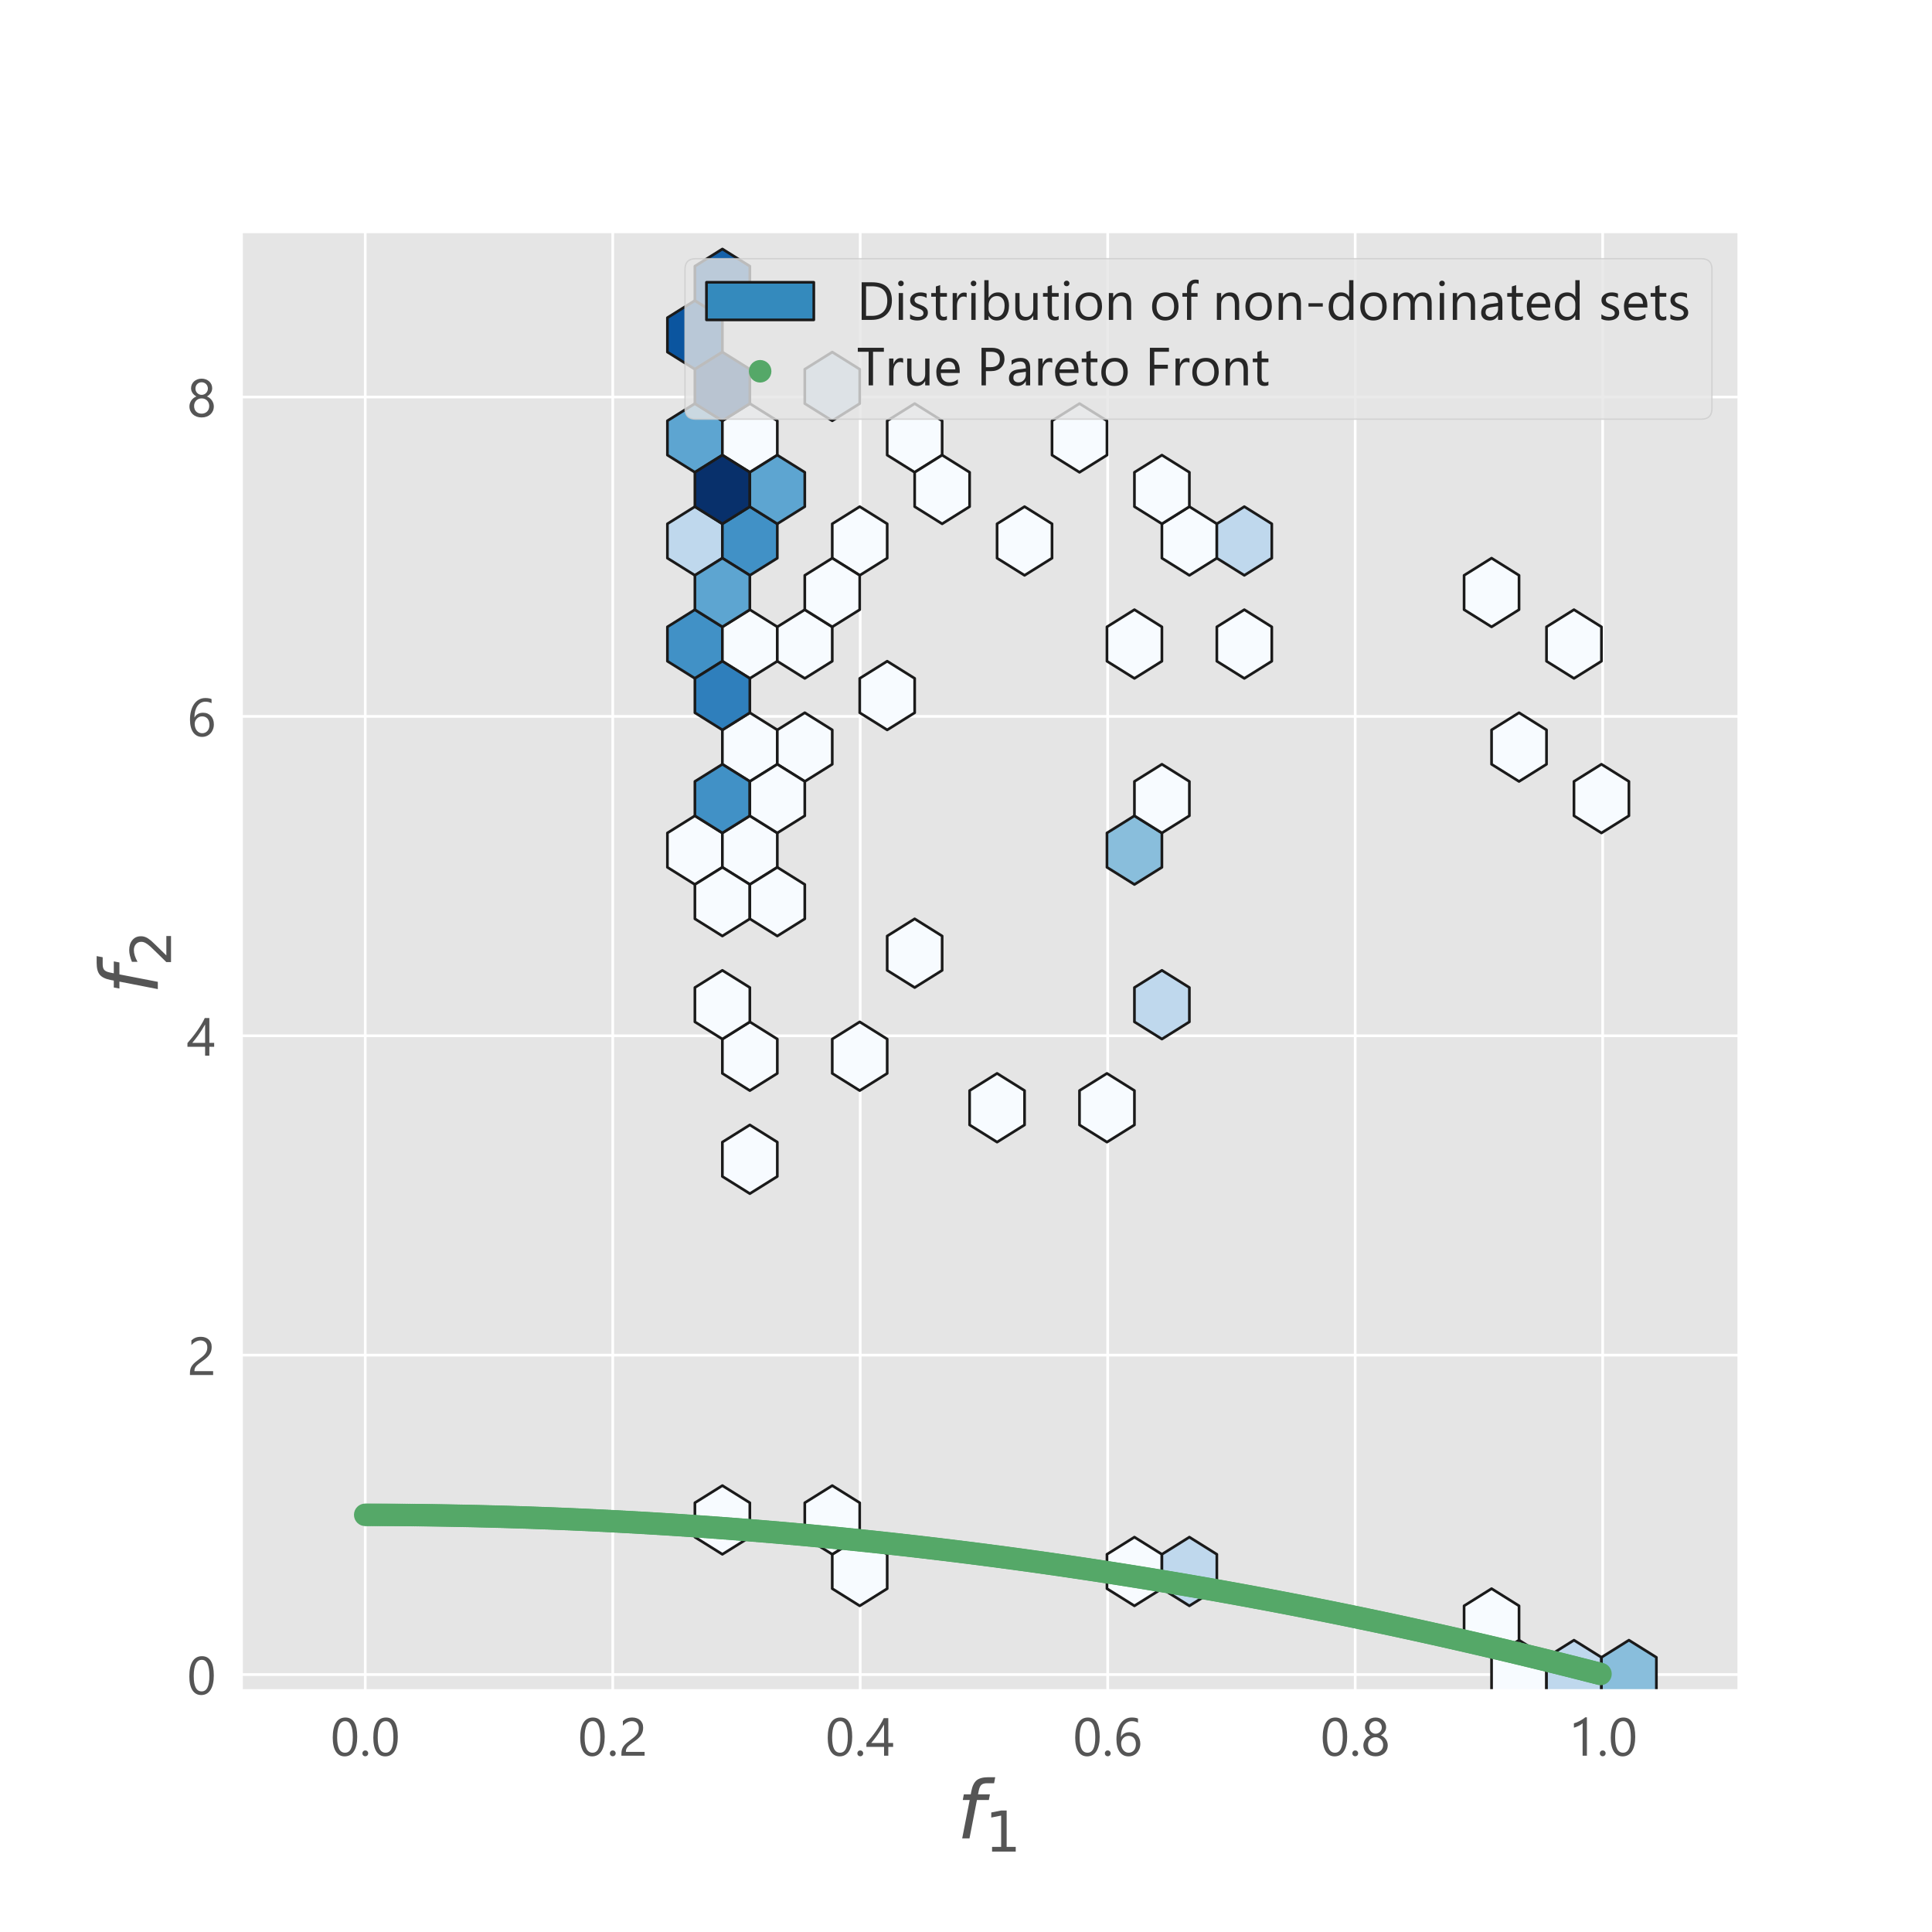 <?xml version="1.0" encoding="utf-8" standalone="no"?>
<!DOCTYPE svg PUBLIC "-//W3C//DTD SVG 1.1//EN"
  "http://www.w3.org/Graphics/SVG/1.1/DTD/svg11.dtd">
<!-- Created with matplotlib (https://matplotlib.org/) -->
<svg height="720pt" version="1.1" viewBox="0 0 720 720" width="720pt" xmlns="http://www.w3.org/2000/svg" xmlns:xlink="http://www.w3.org/1999/xlink">
 <defs>
  <style type="text/css">
*{stroke-linecap:butt;stroke-linejoin:round;}
  </style>
 </defs>
 <g id="figure_1">
  <g id="patch_1">
   <path d="M 0 720 
L 720 720 
L 720 0 
L 0 0 
z
" style="fill:#ffffff;"/>
  </g>
  <g id="axes_1">
   <g id="patch_2">
    <path d="M 90 630 
L 648 630 
L 648 86.4 
L 90 86.4 
z
" style="fill:#e5e5e5;"/>
   </g>
   <g id="matplotlib.axis_1">
    <g id="xtick_1">
     <g id="line2d_1">
      <path clip-path="url(#p2bb8d2adc8)" d="M 136.116 630 
L 136.116 86.4 
" style="fill:none;stroke:#ffffff;stroke-linecap:round;"/>
     </g>
     <g id="text_1">
      <!-- 0.0 -->
      <defs>
       <path d="M 49.812 35.297 
Q 49.812 26.516 48.219 19.719 
Q 46.625 12.938 43.625 8.266 
Q 40.625 3.609 36.25 1.188 
Q 31.891 -1.219 26.312 -1.219 
Q 21.047 -1.219 16.922 1.094 
Q 12.797 3.422 9.953 7.859 
Q 7.125 12.312 5.656 18.781 
Q 4.203 25.25 4.203 33.594 
Q 4.203 42.781 5.734 49.812 
Q 7.281 56.844 10.25 61.594 
Q 13.234 66.359 17.656 68.766 
Q 22.078 71.188 27.781 71.188 
Q 49.812 71.188 49.812 35.297 
z
M 41.609 34.516 
Q 41.609 64.406 27.391 64.406 
Q 12.406 64.406 12.406 33.984 
Q 12.406 5.609 27.094 5.609 
Q 41.609 5.609 41.609 34.516 
z
" id="SegoeUI-48"/>
       <path d="M 10.891 -1.078 
Q 8.641 -1.078 7.047 0.531 
Q 5.469 2.156 5.469 4.391 
Q 5.469 6.641 7.047 8.266 
Q 8.641 9.906 10.891 9.906 
Q 13.188 9.906 14.797 8.266 
Q 16.406 6.641 16.406 4.391 
Q 16.406 2.156 14.797 0.531 
Q 13.188 -1.078 10.891 -1.078 
z
" id="SegoeUI-46"/>
      </defs>
      <g style="fill:#555555;" transform="translate(123.166 654.306)scale(0.2 -0.2)">
       <use xlink:href="#SegoeUI-48"/>
       <use x="53.906" xlink:href="#SegoeUI-46"/>
       <use x="75.586" xlink:href="#SegoeUI-48"/>
      </g>
     </g>
    </g>
    <g id="xtick_2">
     <g id="line2d_2">
      <path clip-path="url(#p2bb8d2adc8)" d="M 228.347 630 
L 228.347 86.4 
" style="fill:none;stroke:#ffffff;stroke-linecap:round;"/>
     </g>
     <g id="text_2">
      <!-- 0.2 -->
      <defs>
       <path d="M 37.703 51.656 
Q 37.703 54.891 36.688 57.281 
Q 35.688 59.672 33.953 61.25 
Q 32.234 62.844 29.891 63.625 
Q 27.547 64.406 24.812 64.406 
Q 22.469 64.406 20.219 63.766 
Q 17.969 63.141 15.844 62.016 
Q 13.719 60.891 11.734 59.328 
Q 9.766 57.766 8.062 55.859 
L 8.062 64.453 
Q 11.422 67.719 15.594 69.453 
Q 19.781 71.188 25.781 71.188 
Q 30.078 71.188 33.734 69.938 
Q 37.406 68.703 40.094 66.312 
Q 42.781 63.922 44.312 60.406 
Q 45.844 56.891 45.844 52.344 
Q 45.844 48.188 44.891 44.812 
Q 43.953 41.453 42.016 38.469 
Q 40.094 35.5 37.156 32.766 
Q 34.234 30.031 30.281 27.203 
Q 25.344 23.688 22.141 21.188 
Q 18.953 18.703 17.062 16.531 
Q 15.188 14.359 14.422 12.188 
Q 13.672 10.016 13.672 7.172 
L 48.531 7.172 
L 48.531 0 
L 5.328 0 
L 5.328 3.469 
Q 5.328 7.953 6.297 11.375 
Q 7.281 14.797 9.516 17.875 
Q 11.766 20.953 15.406 24.016 
Q 19.047 27.094 24.312 30.953 
Q 28.125 33.688 30.688 36.172 
Q 33.25 38.672 34.812 41.156 
Q 36.375 43.656 37.031 46.219 
Q 37.703 48.781 37.703 51.656 
z
" id="SegoeUI-50"/>
      </defs>
      <g style="fill:#555555;" transform="translate(215.397 654.306)scale(0.2 -0.2)">
       <use xlink:href="#SegoeUI-48"/>
       <use x="53.906" xlink:href="#SegoeUI-46"/>
       <use x="75.586" xlink:href="#SegoeUI-50"/>
      </g>
     </g>
    </g>
    <g id="xtick_3">
     <g id="line2d_3">
      <path clip-path="url(#p2bb8d2adc8)" d="M 320.579 630 
L 320.579 86.4 
" style="fill:none;stroke:#ffffff;stroke-linecap:round;"/>
     </g>
     <g id="text_3">
      <!-- 0.4 -->
      <defs>
       <path d="M 41.5 70.016 
L 41.5 23.781 
L 50.484 23.781 
L 50.484 16.453 
L 41.5 16.453 
L 41.5 0 
L 33.594 0 
L 33.594 16.453 
L 0.688 16.453 
L 0.688 23.391 
Q 5.281 28.562 9.969 34.438 
Q 14.656 40.328 18.922 46.375 
Q 23.188 52.438 26.828 58.469 
Q 30.469 64.5 32.953 70.016 
z
M 9.719 23.781 
L 33.594 23.781 
L 33.594 58.062 
Q 29.938 51.656 26.656 46.625 
Q 23.391 41.609 20.438 37.5 
Q 17.484 33.406 14.797 30.078 
Q 12.109 26.766 9.719 23.781 
z
" id="SegoeUI-52"/>
      </defs>
      <g style="fill:#555555;" transform="translate(307.629 654.306)scale(0.2 -0.2)">
       <use xlink:href="#SegoeUI-48"/>
       <use x="53.906" xlink:href="#SegoeUI-46"/>
       <use x="75.586" xlink:href="#SegoeUI-52"/>
      </g>
     </g>
    </g>
    <g id="xtick_4">
     <g id="line2d_4">
      <path clip-path="url(#p2bb8d2adc8)" d="M 412.81 630 
L 412.81 86.4 
" style="fill:none;stroke:#ffffff;stroke-linecap:round;"/>
     </g>
     <g id="text_4">
      <!-- 0.6 -->
      <defs>
       <path d="M 49.906 22.219 
Q 49.906 17.094 48.234 12.797 
Q 46.578 8.5 43.641 5.375 
Q 40.719 2.25 36.672 0.516 
Q 32.625 -1.219 27.875 -1.219 
Q 22.609 -1.219 18.438 0.969 
Q 14.266 3.172 11.359 7.297 
Q 8.453 11.422 6.938 17.375 
Q 5.422 23.344 5.422 30.812 
Q 5.422 39.938 7.438 47.375 
Q 9.469 54.828 13.203 60.125 
Q 16.938 65.438 22.203 68.312 
Q 27.484 71.188 33.984 71.188 
Q 41.219 71.188 45.609 69.188 
L 45.609 61.625 
Q 40.188 64.406 34.188 64.406 
Q 29.5 64.406 25.734 62.297 
Q 21.969 60.203 19.281 56.375 
Q 16.609 52.547 15.156 47.125 
Q 13.719 41.703 13.719 35.062 
L 13.922 35.062 
Q 18.75 43.797 29.891 43.797 
Q 34.469 43.797 38.156 42.234 
Q 41.844 40.672 44.453 37.812 
Q 47.078 34.969 48.484 31 
Q 49.906 27.047 49.906 22.219 
z
M 41.703 21.188 
Q 41.703 24.859 40.766 27.781 
Q 39.844 30.719 38.109 32.766 
Q 36.375 34.812 33.828 35.906 
Q 31.297 37.016 28.078 37.016 
Q 25.094 37.016 22.547 35.891 
Q 20.016 34.766 18.156 32.828 
Q 16.312 30.906 15.25 28.344 
Q 14.203 25.781 14.203 22.906 
Q 14.203 19.281 15.234 16.125 
Q 16.266 12.984 18.109 10.641 
Q 19.969 8.297 22.531 6.953 
Q 25.094 5.609 28.219 5.609 
Q 31.25 5.609 33.734 6.75 
Q 36.234 7.906 37.984 9.953 
Q 39.75 12.016 40.719 14.859 
Q 41.703 17.719 41.703 21.188 
z
" id="SegoeUI-54"/>
      </defs>
      <g style="fill:#555555;" transform="translate(399.86 654.306)scale(0.2 -0.2)">
       <use xlink:href="#SegoeUI-48"/>
       <use x="53.906" xlink:href="#SegoeUI-46"/>
       <use x="75.586" xlink:href="#SegoeUI-54"/>
      </g>
     </g>
    </g>
    <g id="xtick_5">
     <g id="line2d_5">
      <path clip-path="url(#p2bb8d2adc8)" d="M 505.041 630 
L 505.041 86.4 
" style="fill:none;stroke:#ffffff;stroke-linecap:round;"/>
     </g>
     <g id="text_5">
      <!-- 0.8 -->
      <defs>
       <path d="M 4.391 19.531 
Q 4.391 22.312 5.266 25.125 
Q 6.156 27.938 7.781 30.375 
Q 9.422 32.812 11.844 34.812 
Q 14.266 36.812 17.328 37.984 
Q 12.797 40.531 10.109 44.5 
Q 7.422 48.484 7.422 53.328 
Q 7.422 57.172 8.906 60.438 
Q 10.406 63.719 13.031 66.109 
Q 15.672 68.5 19.281 69.844 
Q 22.906 71.188 27.094 71.188 
Q 31.344 71.188 34.953 69.812 
Q 38.578 68.453 41.203 66.062 
Q 43.844 63.672 45.312 60.391 
Q 46.781 57.125 46.781 53.328 
Q 46.781 48.484 44.094 44.5 
Q 41.406 40.531 36.969 37.984 
Q 39.984 36.812 42.375 34.812 
Q 44.781 32.812 46.406 30.375 
Q 48.047 27.938 48.922 25.125 
Q 49.812 22.312 49.812 19.531 
Q 49.812 14.938 48.141 11.125 
Q 46.484 7.328 43.484 4.609 
Q 40.484 1.906 36.297 0.391 
Q 32.125 -1.125 27.094 -1.125 
Q 22.125 -1.125 17.969 0.391 
Q 13.812 1.906 10.781 4.609 
Q 7.766 7.328 6.078 11.125 
Q 4.391 14.938 4.391 19.531 
z
M 13.094 20.219 
Q 13.094 16.938 14.094 14.297 
Q 15.094 11.672 16.922 9.812 
Q 18.75 7.953 21.359 6.953 
Q 23.969 5.953 27.156 5.953 
Q 30.219 5.953 32.812 6.984 
Q 35.406 8.016 37.281 9.859 
Q 39.156 11.719 40.203 14.359 
Q 41.266 17 41.266 20.219 
Q 41.266 23.141 40.266 25.703 
Q 39.266 28.266 37.406 30.219 
Q 35.547 32.172 32.953 33.297 
Q 30.375 34.422 27.156 34.422 
Q 24.125 34.422 21.562 33.375 
Q 19 32.328 17.109 30.438 
Q 15.234 28.562 14.156 25.953 
Q 13.094 23.344 13.094 20.219 
z
M 15.578 52.688 
Q 15.578 50.203 16.484 48.078 
Q 17.391 45.953 18.969 44.359 
Q 20.562 42.781 22.656 41.875 
Q 24.75 40.969 27.156 40.969 
Q 29.547 40.969 31.672 41.891 
Q 33.797 42.828 35.359 44.406 
Q 36.922 46 37.844 48.125 
Q 38.766 50.25 38.766 52.688 
Q 38.766 55.219 37.859 57.359 
Q 36.969 59.516 35.406 61.078 
Q 33.844 62.641 31.719 63.547 
Q 29.594 64.453 27.156 64.453 
Q 24.562 64.453 22.438 63.516 
Q 20.312 62.594 18.766 61 
Q 17.234 59.422 16.406 57.266 
Q 15.578 55.125 15.578 52.688 
z
" id="SegoeUI-56"/>
      </defs>
      <g style="fill:#555555;" transform="translate(492.091 654.306)scale(0.2 -0.2)">
       <use xlink:href="#SegoeUI-48"/>
       <use x="53.906" xlink:href="#SegoeUI-46"/>
       <use x="75.586" xlink:href="#SegoeUI-56"/>
      </g>
     </g>
    </g>
    <g id="xtick_6">
     <g id="line2d_6">
      <path clip-path="url(#p2bb8d2adc8)" d="M 597.273 630 
L 597.273 86.4 
" style="fill:none;stroke:#ffffff;stroke-linecap:round;"/>
     </g>
     <g id="text_6">
      <!-- 1.0 -->
      <defs>
       <path d="M 35.359 0 
L 27.344 0 
L 27.344 60.5 
Q 26.422 59.578 24.641 58.375 
Q 22.859 57.172 20.625 56 
Q 18.406 54.828 15.938 53.797 
Q 13.484 52.781 11.141 52.203 
L 11.141 60.297 
Q 13.766 61.031 16.719 62.281 
Q 19.672 63.531 22.531 65.062 
Q 25.391 66.609 27.922 68.281 
Q 30.469 69.969 32.328 71.578 
L 35.359 71.578 
z
" id="SegoeUI-49"/>
      </defs>
      <g style="fill:#555555;" transform="translate(584.323 654.306)scale(0.2 -0.2)">
       <use xlink:href="#SegoeUI-49"/>
       <use x="53.906" xlink:href="#SegoeUI-46"/>
       <use x="75.586" xlink:href="#SegoeUI-48"/>
      </g>
     </g>
    </g>
    <g id="text_7">
     <!-- $f_1$ -->
     <defs>
      <path d="M 47.797 75.984 
L 46.391 68.5 
L 37.797 68.5 
Q 32.906 68.5 30.688 66.578 
Q 28.469 64.656 27.391 59.516 
L 26.422 54.688 
L 41.219 54.688 
L 39.891 47.703 
L 25.094 47.703 
L 15.828 0 
L 6.781 0 
L 16.109 47.703 
L 7.516 47.703 
L 8.797 54.688 
L 17.391 54.688 
L 18.109 58.5 
Q 19.969 68.172 24.625 72.078 
Q 29.297 75.984 39.312 75.984 
z
" id="DejaVuSans-Oblique-102"/>
      <path d="M 12.406 8.297 
L 28.516 8.297 
L 28.516 63.922 
L 10.984 60.406 
L 10.984 69.391 
L 28.422 72.906 
L 38.281 72.906 
L 38.281 8.297 
L 54.391 8.297 
L 54.391 0 
L 12.406 0 
z
" id="DejaVuSans-49"/>
     </defs>
     <g style="fill:#555555;" transform="translate(356.55 685.116)scale(0.3 -0.3)">
      <use transform="translate(0 0.016)" xlink:href="#DejaVuSans-Oblique-102"/>
      <use transform="translate(35.205 -16.391)scale(0.7)" xlink:href="#DejaVuSans-49"/>
     </g>
    </g>
   </g>
   <g id="matplotlib.axis_2">
    <g id="ytick_1">
     <g id="line2d_7">
      <path clip-path="url(#p2bb8d2adc8)" d="M 90 624.049 
L 648 624.049 
" style="fill:none;stroke:#ffffff;stroke-linecap:round;"/>
     </g>
     <g id="text_8">
      <!-- 0 -->
      <g style="fill:#555555;" transform="translate(69.719 631.452)scale(0.2 -0.2)">
       <use xlink:href="#SegoeUI-48"/>
      </g>
     </g>
    </g>
    <g id="ytick_2">
     <g id="line2d_8">
      <path clip-path="url(#p2bb8d2adc8)" d="M 90 505.023 
L 648 505.023 
" style="fill:none;stroke:#ffffff;stroke-linecap:round;"/>
     </g>
     <g id="text_9">
      <!-- 2 -->
      <g style="fill:#555555;" transform="translate(69.719 512.426)scale(0.2 -0.2)">
       <use xlink:href="#SegoeUI-50"/>
      </g>
     </g>
    </g>
    <g id="ytick_3">
     <g id="line2d_9">
      <path clip-path="url(#p2bb8d2adc8)" d="M 90 385.997 
L 648 385.997 
" style="fill:none;stroke:#ffffff;stroke-linecap:round;"/>
     </g>
     <g id="text_10">
      <!-- 4 -->
      <g style="fill:#555555;" transform="translate(69.719 393.4)scale(0.2 -0.2)">
       <use xlink:href="#SegoeUI-52"/>
      </g>
     </g>
    </g>
    <g id="ytick_4">
     <g id="line2d_10">
      <path clip-path="url(#p2bb8d2adc8)" d="M 90 266.971 
L 648 266.971 
" style="fill:none;stroke:#ffffff;stroke-linecap:round;"/>
     </g>
     <g id="text_11">
      <!-- 6 -->
      <g style="fill:#555555;" transform="translate(69.719 274.375)scale(0.2 -0.2)">
       <use xlink:href="#SegoeUI-54"/>
      </g>
     </g>
    </g>
    <g id="ytick_5">
     <g id="line2d_11">
      <path clip-path="url(#p2bb8d2adc8)" d="M 90 147.946 
L 648 147.946 
" style="fill:none;stroke:#ffffff;stroke-linecap:round;"/>
     </g>
     <g id="text_12">
      <!-- 8 -->
      <g style="fill:#555555;" transform="translate(69.719 155.349)scale(0.2 -0.2)">
       <use xlink:href="#SegoeUI-56"/>
      </g>
     </g>
    </g>
    <g id="text_13">
     <!-- $f_2$ -->
     <defs>
      <path d="M 19.188 8.297 
L 53.609 8.297 
L 53.609 0 
L 7.328 0 
L 7.328 8.297 
Q 12.938 14.109 22.625 23.891 
Q 32.328 33.688 34.812 36.531 
Q 39.547 41.844 41.422 45.531 
Q 43.312 49.219 43.312 52.781 
Q 43.312 58.594 39.234 62.25 
Q 35.156 65.922 28.609 65.922 
Q 23.969 65.922 18.812 64.312 
Q 13.672 62.703 7.812 59.422 
L 7.812 69.391 
Q 13.766 71.781 18.938 73 
Q 24.125 74.219 28.422 74.219 
Q 39.75 74.219 46.484 68.547 
Q 53.219 62.891 53.219 53.422 
Q 53.219 48.922 51.531 44.891 
Q 49.859 40.875 45.406 35.406 
Q 44.188 33.984 37.641 27.219 
Q 31.109 20.453 19.188 8.297 
z
" id="DejaVuSans-50"/>
     </defs>
     <g style="fill:#555555;" transform="translate(58.819 370.65)rotate(-90)scale(0.3 -0.3)">
      <use transform="translate(0 0.016)" xlink:href="#DejaVuSans-Oblique-102"/>
      <use transform="translate(35.205 -16.391)scale(0.7)" xlink:href="#DejaVuSans-50"/>
     </g>
    </g>
   </g>
   <g id="PolyCollection_1">
    <defs>
     <path d="M 146.353 -89.551 
L 146.353 -102.352 
L 136.116 -108.752 
L 125.878 -102.352 
L 125.878 -89.551 
L 136.116 -83.15 
z
" id="C0_0_31bcbd460c"/>
    </defs>
    <g clip-path="url(#p2bb8d2adc8)">
     <use style="fill:#f7fbff;stroke:#1a1a1a;" x="122.852" xlink:href="#C0_0_31bcbd460c" y="412.772"/>
    </g>
    <g clip-path="url(#p2bb8d2adc8)">
     <use style="fill:#4191c6;stroke:#1a1a1a;" x="122.852" xlink:href="#C0_0_31bcbd460c" y="335.965"/>
    </g>
    <g clip-path="url(#p2bb8d2adc8)">
     <use style="fill:#bfd8ed;stroke:#1a1a1a;" x="122.852" xlink:href="#C0_0_31bcbd460c" y="297.562"/>
    </g>
    <g clip-path="url(#p2bb8d2adc8)">
     <use style="fill:#5da5d1;stroke:#1a1a1a;" x="122.852" xlink:href="#C0_0_31bcbd460c" y="259.158"/>
    </g>
    <g clip-path="url(#p2bb8d2adc8)">
     <use style="fill:#0b559f;stroke:#1a1a1a;" x="122.852" xlink:href="#C0_0_31bcbd460c" y="220.755"/>
    </g>
    <g clip-path="url(#p2bb8d2adc8)">
     <use style="fill:#f7fbff;stroke:#1a1a1a;" x="143.328" xlink:href="#C0_0_31bcbd460c" y="527.983"/>
    </g>
    <g clip-path="url(#p2bb8d2adc8)">
     <use style="fill:#f7fbff;stroke:#1a1a1a;" x="143.328" xlink:href="#C0_0_31bcbd460c" y="489.579"/>
    </g>
    <g clip-path="url(#p2bb8d2adc8)">
     <use style="fill:#f7fbff;stroke:#1a1a1a;" x="143.328" xlink:href="#C0_0_31bcbd460c" y="412.772"/>
    </g>
    <g clip-path="url(#p2bb8d2adc8)">
     <use style="fill:#f7fbff;stroke:#1a1a1a;" x="143.328" xlink:href="#C0_0_31bcbd460c" y="374.369"/>
    </g>
    <g clip-path="url(#p2bb8d2adc8)">
     <use style="fill:#f7fbff;stroke:#1a1a1a;" x="143.328" xlink:href="#C0_0_31bcbd460c" y="335.965"/>
    </g>
    <g clip-path="url(#p2bb8d2adc8)">
     <use style="fill:#4191c6;stroke:#1a1a1a;" x="143.328" xlink:href="#C0_0_31bcbd460c" y="297.562"/>
    </g>
    <g clip-path="url(#p2bb8d2adc8)">
     <use style="fill:#f7fbff;stroke:#1a1a1a;" x="143.328" xlink:href="#C0_0_31bcbd460c" y="259.158"/>
    </g>
    <g clip-path="url(#p2bb8d2adc8)">
     <use style="fill:#f7fbff;stroke:#1a1a1a;" x="163.803" xlink:href="#C0_0_31bcbd460c" y="374.369"/>
    </g>
    <g clip-path="url(#p2bb8d2adc8)">
     <use style="fill:#f7fbff;stroke:#1a1a1a;" x="163.803" xlink:href="#C0_0_31bcbd460c" y="335.965"/>
    </g>
    <g clip-path="url(#p2bb8d2adc8)">
     <use style="fill:#f7fbff;stroke:#1a1a1a;" x="184.278" xlink:href="#C0_0_31bcbd460c" y="681.597"/>
    </g>
    <g clip-path="url(#p2bb8d2adc8)">
     <use style="fill:#f7fbff;stroke:#1a1a1a;" x="184.278" xlink:href="#C0_0_31bcbd460c" y="489.579"/>
    </g>
    <g clip-path="url(#p2bb8d2adc8)">
     <use style="fill:#f7fbff;stroke:#1a1a1a;" x="184.278" xlink:href="#C0_0_31bcbd460c" y="297.562"/>
    </g>
    <g clip-path="url(#p2bb8d2adc8)">
     <use style="fill:#f7fbff;stroke:#1a1a1a;" x="204.754" xlink:href="#C0_0_31bcbd460c" y="451.176"/>
    </g>
    <g clip-path="url(#p2bb8d2adc8)">
     <use style="fill:#f7fbff;stroke:#1a1a1a;" x="204.754" xlink:href="#C0_0_31bcbd460c" y="259.158"/>
    </g>
    <g clip-path="url(#p2bb8d2adc8)">
     <use style="fill:#f7fbff;stroke:#1a1a1a;" x="245.704" xlink:href="#C0_0_31bcbd460c" y="297.562"/>
    </g>
    <g clip-path="url(#p2bb8d2adc8)">
     <use style="fill:#f7fbff;stroke:#1a1a1a;" x="266.18" xlink:href="#C0_0_31bcbd460c" y="259.158"/>
    </g>
    <g clip-path="url(#p2bb8d2adc8)">
     <use style="fill:#f7fbff;stroke:#1a1a1a;" x="286.655" xlink:href="#C0_0_31bcbd460c" y="681.597"/>
    </g>
    <g clip-path="url(#p2bb8d2adc8)">
     <use style="fill:#89bedc;stroke:#1a1a1a;" x="286.655" xlink:href="#C0_0_31bcbd460c" y="412.772"/>
    </g>
    <g clip-path="url(#p2bb8d2adc8)">
     <use style="fill:#f7fbff;stroke:#1a1a1a;" x="286.655" xlink:href="#C0_0_31bcbd460c" y="335.965"/>
    </g>
    <g clip-path="url(#p2bb8d2adc8)">
     <use style="fill:#bfd8ed;stroke:#1a1a1a;" x="307.131" xlink:href="#C0_0_31bcbd460c" y="681.597"/>
    </g>
    <g clip-path="url(#p2bb8d2adc8)">
     <use style="fill:#f7fbff;stroke:#1a1a1a;" x="307.131" xlink:href="#C0_0_31bcbd460c" y="297.562"/>
    </g>
    <g clip-path="url(#p2bb8d2adc8)">
     <use style="fill:#f7fbff;stroke:#1a1a1a;" x="327.606" xlink:href="#C0_0_31bcbd460c" y="335.965"/>
    </g>
    <g clip-path="url(#p2bb8d2adc8)">
     <use style="fill:#bfd8ed;stroke:#1a1a1a;" x="327.606" xlink:href="#C0_0_31bcbd460c" y="297.562"/>
    </g>
    <g clip-path="url(#p2bb8d2adc8)">
     <use style="fill:#f7fbff;stroke:#1a1a1a;" x="429.983" xlink:href="#C0_0_31bcbd460c" y="720"/>
    </g>
    <g clip-path="url(#p2bb8d2adc8)">
     <use style="fill:#f7fbff;stroke:#1a1a1a;" x="429.983" xlink:href="#C0_0_31bcbd460c" y="374.369"/>
    </g>
    <g clip-path="url(#p2bb8d2adc8)">
     <use style="fill:#bfd8ed;stroke:#1a1a1a;" x="450.458" xlink:href="#C0_0_31bcbd460c" y="720"/>
    </g>
    <g clip-path="url(#p2bb8d2adc8)">
     <use style="fill:#f7fbff;stroke:#1a1a1a;" x="450.458" xlink:href="#C0_0_31bcbd460c" y="335.965"/>
    </g>
    <g clip-path="url(#p2bb8d2adc8)">
     <use style="fill:#89bedc;stroke:#1a1a1a;" x="470.934" xlink:href="#C0_0_31bcbd460c" y="720"/>
    </g>
    <g clip-path="url(#p2bb8d2adc8)">
     <use style="fill:#f7fbff;stroke:#1a1a1a;" x="133.09" xlink:href="#C0_0_31bcbd460c" y="662.395"/>
    </g>
    <g clip-path="url(#p2bb8d2adc8)">
     <use style="fill:#f7fbff;stroke:#1a1a1a;" x="133.09" xlink:href="#C0_0_31bcbd460c" y="470.377"/>
    </g>
    <g clip-path="url(#p2bb8d2adc8)">
     <use style="fill:#f7fbff;stroke:#1a1a1a;" x="133.09" xlink:href="#C0_0_31bcbd460c" y="431.974"/>
    </g>
    <g clip-path="url(#p2bb8d2adc8)">
     <use style="fill:#4191c6;stroke:#1a1a1a;" x="133.09" xlink:href="#C0_0_31bcbd460c" y="393.57"/>
    </g>
    <g clip-path="url(#p2bb8d2adc8)">
     <use style="fill:#2f7fbc;stroke:#1a1a1a;" x="133.09" xlink:href="#C0_0_31bcbd460c" y="355.167"/>
    </g>
    <g clip-path="url(#p2bb8d2adc8)">
     <use style="fill:#5da5d1;stroke:#1a1a1a;" x="133.09" xlink:href="#C0_0_31bcbd460c" y="316.763"/>
    </g>
    <g clip-path="url(#p2bb8d2adc8)">
     <use style="fill:#08306b;stroke:#1a1a1a;" x="133.09" xlink:href="#C0_0_31bcbd460c" y="278.36"/>
    </g>
    <g clip-path="url(#p2bb8d2adc8)">
     <use style="fill:#084184;stroke:#1a1a1a;" x="133.09" xlink:href="#C0_0_31bcbd460c" y="239.957"/>
    </g>
    <g clip-path="url(#p2bb8d2adc8)">
     <use style="fill:#1561a9;stroke:#1a1a1a;" x="133.09" xlink:href="#C0_0_31bcbd460c" y="201.553"/>
    </g>
    <g clip-path="url(#p2bb8d2adc8)">
     <use style="fill:#f7fbff;stroke:#1a1a1a;" x="153.565" xlink:href="#C0_0_31bcbd460c" y="431.974"/>
    </g>
    <g clip-path="url(#p2bb8d2adc8)">
     <use style="fill:#f7fbff;stroke:#1a1a1a;" x="153.565" xlink:href="#C0_0_31bcbd460c" y="393.57"/>
    </g>
    <g clip-path="url(#p2bb8d2adc8)">
     <use style="fill:#5da5d1;stroke:#1a1a1a;" x="153.565" xlink:href="#C0_0_31bcbd460c" y="278.36"/>
    </g>
    <g clip-path="url(#p2bb8d2adc8)">
     <use style="fill:#f7fbff;stroke:#1a1a1a;" x="174.041" xlink:href="#C0_0_31bcbd460c" y="662.395"/>
    </g>
    <g clip-path="url(#p2bb8d2adc8)">
     <use style="fill:#f7fbff;stroke:#1a1a1a;" x="174.041" xlink:href="#C0_0_31bcbd460c" y="316.763"/>
    </g>
    <g clip-path="url(#p2bb8d2adc8)">
     <use style="fill:#bfd8ed;stroke:#1a1a1a;" x="174.041" xlink:href="#C0_0_31bcbd460c" y="239.957"/>
    </g>
    <g clip-path="url(#p2bb8d2adc8)">
     <use style="fill:#f7fbff;stroke:#1a1a1a;" x="194.516" xlink:href="#C0_0_31bcbd460c" y="355.167"/>
    </g>
    <g clip-path="url(#p2bb8d2adc8)">
     <use style="fill:#f7fbff;stroke:#1a1a1a;" x="214.991" xlink:href="#C0_0_31bcbd460c" y="278.36"/>
    </g>
    <g clip-path="url(#p2bb8d2adc8)">
     <use style="fill:#f7fbff;stroke:#1a1a1a;" x="235.467" xlink:href="#C0_0_31bcbd460c" y="508.781"/>
    </g>
    <g clip-path="url(#p2bb8d2adc8)">
     <use style="fill:#f7fbff;stroke:#1a1a1a;" x="276.418" xlink:href="#C0_0_31bcbd460c" y="508.781"/>
    </g>
    <g clip-path="url(#p2bb8d2adc8)">
     <use style="fill:#bfd8ed;stroke:#1a1a1a;" x="296.893" xlink:href="#C0_0_31bcbd460c" y="470.377"/>
    </g>
    <g clip-path="url(#p2bb8d2adc8)">
     <use style="fill:#f7fbff;stroke:#1a1a1a;" x="296.893" xlink:href="#C0_0_31bcbd460c" y="393.57"/>
    </g>
    <g clip-path="url(#p2bb8d2adc8)">
     <use style="fill:#f7fbff;stroke:#1a1a1a;" x="296.893" xlink:href="#C0_0_31bcbd460c" y="278.36"/>
    </g>
    <g clip-path="url(#p2bb8d2adc8)">
     <use style="fill:#f7fbff;stroke:#1a1a1a;" x="419.745" xlink:href="#C0_0_31bcbd460c" y="700.798"/>
    </g>
    <g clip-path="url(#p2bb8d2adc8)">
     <use style="fill:#f7fbff;stroke:#1a1a1a;" x="419.745" xlink:href="#C0_0_31bcbd460c" y="316.763"/>
    </g>
    <g clip-path="url(#p2bb8d2adc8)">
     <use style="fill:#f7fbff;stroke:#1a1a1a;" x="460.696" xlink:href="#C0_0_31bcbd460c" y="393.57"/>
    </g>
   </g>
   <g id="PathCollection_1">
    <defs>
     <path d="M 0 3.953 
C 1.048 3.953 2.054 3.536 2.795 2.795 
C 3.536 2.054 3.953 1.048 3.953 0 
C 3.953 -1.048 3.536 -2.054 2.795 -2.795 
C 2.054 -3.536 1.048 -3.953 0 -3.953 
C -1.048 -3.953 -2.054 -3.536 -2.795 -2.795 
C -3.536 -2.054 -3.953 -1.048 -3.953 0 
C -3.953 1.048 -3.536 2.054 -2.795 2.795 
C -2.054 3.536 -1.048 3.953 0 3.953 
z
" id="md1f98b9034" style="stroke:#55a868;stroke-width:0.5;"/>
    </defs>
    <g clip-path="url(#p2bb8d2adc8)">
     <use style="fill:#55a868;stroke:#55a868;stroke-width:0.5;" x="136.116" xlink:href="#md1f98b9034" y="564.536"/>
     <use style="fill:#55a868;stroke:#55a868;stroke-width:0.5;" x="137.038" xlink:href="#md1f98b9034" y="564.536"/>
     <use style="fill:#55a868;stroke:#55a868;stroke-width:0.5;" x="137.961" xlink:href="#md1f98b9034" y="564.537"/>
     <use style="fill:#55a868;stroke:#55a868;stroke-width:0.5;" x="138.883" xlink:href="#md1f98b9034" y="564.538"/>
     <use style="fill:#55a868;stroke:#55a868;stroke-width:0.5;" x="139.806" xlink:href="#md1f98b9034" y="564.539"/>
     <use style="fill:#55a868;stroke:#55a868;stroke-width:0.5;" x="140.728" xlink:href="#md1f98b9034" y="564.542"/>
     <use style="fill:#55a868;stroke:#55a868;stroke-width:0.5;" x="141.651" xlink:href="#md1f98b9034" y="564.544"/>
     <use style="fill:#55a868;stroke:#55a868;stroke-width:0.5;" x="142.573" xlink:href="#md1f98b9034" y="564.548"/>
     <use style="fill:#55a868;stroke:#55a868;stroke-width:0.5;" x="143.496" xlink:href="#md1f98b9034" y="564.551"/>
     <use style="fill:#55a868;stroke:#55a868;stroke-width:0.5;" x="144.418" xlink:href="#md1f98b9034" y="564.555"/>
     <use style="fill:#55a868;stroke:#55a868;stroke-width:0.5;" x="145.341" xlink:href="#md1f98b9034" y="564.56"/>
     <use style="fill:#55a868;stroke:#55a868;stroke-width:0.5;" x="146.263" xlink:href="#md1f98b9034" y="564.564"/>
     <use style="fill:#55a868;stroke:#55a868;stroke-width:0.5;" x="147.186" xlink:href="#md1f98b9034" y="564.57"/>
     <use style="fill:#55a868;stroke:#55a868;stroke-width:0.5;" x="148.108" xlink:href="#md1f98b9034" y="564.576"/>
     <use style="fill:#55a868;stroke:#55a868;stroke-width:0.5;" x="149.031" xlink:href="#md1f98b9034" y="564.582"/>
     <use style="fill:#55a868;stroke:#55a868;stroke-width:0.5;" x="149.953" xlink:href="#md1f98b9034" y="564.589"/>
     <use style="fill:#55a868;stroke:#55a868;stroke-width:0.5;" x="150.875" xlink:href="#md1f98b9034" y="564.597"/>
     <use style="fill:#55a868;stroke:#55a868;stroke-width:0.5;" x="151.798" xlink:href="#md1f98b9034" y="564.605"/>
     <use style="fill:#55a868;stroke:#55a868;stroke-width:0.5;" x="152.721" xlink:href="#md1f98b9034" y="564.613"/>
     <use style="fill:#55a868;stroke:#55a868;stroke-width:0.5;" x="153.643" xlink:href="#md1f98b9034" y="564.622"/>
     <use style="fill:#55a868;stroke:#55a868;stroke-width:0.5;" x="154.566" xlink:href="#md1f98b9034" y="564.631"/>
     <use style="fill:#55a868;stroke:#55a868;stroke-width:0.5;" x="155.488" xlink:href="#md1f98b9034" y="564.641"/>
     <use style="fill:#55a868;stroke:#55a868;stroke-width:0.5;" x="156.411" xlink:href="#md1f98b9034" y="564.651"/>
     <use style="fill:#55a868;stroke:#55a868;stroke-width:0.5;" x="157.333" xlink:href="#md1f98b9034" y="564.662"/>
     <use style="fill:#55a868;stroke:#55a868;stroke-width:0.5;" x="158.256" xlink:href="#md1f98b9034" y="564.673"/>
     <use style="fill:#55a868;stroke:#55a868;stroke-width:0.5;" x="159.178" xlink:href="#md1f98b9034" y="564.685"/>
     <use style="fill:#55a868;stroke:#55a868;stroke-width:0.5;" x="160.1" xlink:href="#md1f98b9034" y="564.697"/>
     <use style="fill:#55a868;stroke:#55a868;stroke-width:0.5;" x="161.023" xlink:href="#md1f98b9034" y="564.71"/>
     <use style="fill:#55a868;stroke:#55a868;stroke-width:0.5;" x="161.946" xlink:href="#md1f98b9034" y="564.723"/>
     <use style="fill:#55a868;stroke:#55a868;stroke-width:0.5;" x="162.868" xlink:href="#md1f98b9034" y="564.736"/>
     <use style="fill:#55a868;stroke:#55a868;stroke-width:0.5;" x="163.791" xlink:href="#md1f98b9034" y="564.75"/>
     <use style="fill:#55a868;stroke:#55a868;stroke-width:0.5;" x="164.713" xlink:href="#md1f98b9034" y="564.765"/>
     <use style="fill:#55a868;stroke:#55a868;stroke-width:0.5;" x="165.636" xlink:href="#md1f98b9034" y="564.78"/>
     <use style="fill:#55a868;stroke:#55a868;stroke-width:0.5;" x="166.558" xlink:href="#md1f98b9034" y="564.795"/>
     <use style="fill:#55a868;stroke:#55a868;stroke-width:0.5;" x="167.481" xlink:href="#md1f98b9034" y="564.811"/>
     <use style="fill:#55a868;stroke:#55a868;stroke-width:0.5;" x="168.403" xlink:href="#md1f98b9034" y="564.827"/>
     <use style="fill:#55a868;stroke:#55a868;stroke-width:0.5;" x="169.325" xlink:href="#md1f98b9034" y="564.845"/>
     <use style="fill:#55a868;stroke:#55a868;stroke-width:0.5;" x="170.248" xlink:href="#md1f98b9034" y="564.862"/>
     <use style="fill:#55a868;stroke:#55a868;stroke-width:0.5;" x="171.171" xlink:href="#md1f98b9034" y="564.88"/>
     <use style="fill:#55a868;stroke:#55a868;stroke-width:0.5;" x="172.093" xlink:href="#md1f98b9034" y="564.898"/>
     <use style="fill:#55a868;stroke:#55a868;stroke-width:0.5;" x="173.016" xlink:href="#md1f98b9034" y="564.917"/>
     <use style="fill:#55a868;stroke:#55a868;stroke-width:0.5;" x="173.938" xlink:href="#md1f98b9034" y="564.936"/>
     <use style="fill:#55a868;stroke:#55a868;stroke-width:0.5;" x="174.861" xlink:href="#md1f98b9034" y="564.956"/>
     <use style="fill:#55a868;stroke:#55a868;stroke-width:0.5;" x="175.783" xlink:href="#md1f98b9034" y="564.976"/>
     <use style="fill:#55a868;stroke:#55a868;stroke-width:0.5;" x="176.706" xlink:href="#md1f98b9034" y="564.997"/>
     <use style="fill:#55a868;stroke:#55a868;stroke-width:0.5;" x="177.628" xlink:href="#md1f98b9034" y="565.018"/>
     <use style="fill:#55a868;stroke:#55a868;stroke-width:0.5;" x="178.55" xlink:href="#md1f98b9034" y="565.04"/>
     <use style="fill:#55a868;stroke:#55a868;stroke-width:0.5;" x="179.473" xlink:href="#md1f98b9034" y="565.062"/>
     <use style="fill:#55a868;stroke:#55a868;stroke-width:0.5;" x="180.396" xlink:href="#md1f98b9034" y="565.085"/>
     <use style="fill:#55a868;stroke:#55a868;stroke-width:0.5;" x="181.318" xlink:href="#md1f98b9034" y="565.108"/>
     <use style="fill:#55a868;stroke:#55a868;stroke-width:0.5;" x="182.241" xlink:href="#md1f98b9034" y="565.131"/>
     <use style="fill:#55a868;stroke:#55a868;stroke-width:0.5;" x="183.163" xlink:href="#md1f98b9034" y="565.155"/>
     <use style="fill:#55a868;stroke:#55a868;stroke-width:0.5;" x="184.085" xlink:href="#md1f98b9034" y="565.18"/>
     <use style="fill:#55a868;stroke:#55a868;stroke-width:0.5;" x="185.008" xlink:href="#md1f98b9034" y="565.205"/>
     <use style="fill:#55a868;stroke:#55a868;stroke-width:0.5;" x="185.93" xlink:href="#md1f98b9034" y="565.23"/>
     <use style="fill:#55a868;stroke:#55a868;stroke-width:0.5;" x="186.852" xlink:href="#md1f98b9034" y="565.256"/>
     <use style="fill:#55a868;stroke:#55a868;stroke-width:0.5;" x="187.775" xlink:href="#md1f98b9034" y="565.283"/>
     <use style="fill:#55a868;stroke:#55a868;stroke-width:0.5;" x="188.697" xlink:href="#md1f98b9034" y="565.309"/>
     <use style="fill:#55a868;stroke:#55a868;stroke-width:0.5;" x="189.619" xlink:href="#md1f98b9034" y="565.337"/>
     <use style="fill:#55a868;stroke:#55a868;stroke-width:0.5;" x="190.541" xlink:href="#md1f98b9034" y="565.365"/>
     <use style="fill:#55a868;stroke:#55a868;stroke-width:0.5;" x="191.464" xlink:href="#md1f98b9034" y="565.393"/>
     <use style="fill:#55a868;stroke:#55a868;stroke-width:0.5;" x="192.386" xlink:href="#md1f98b9034" y="565.422"/>
     <use style="fill:#55a868;stroke:#55a868;stroke-width:0.5;" x="193.308" xlink:href="#md1f98b9034" y="565.451"/>
     <use style="fill:#55a868;stroke:#55a868;stroke-width:0.5;" x="194.235" xlink:href="#md1f98b9034" y="565.481"/>
     <use style="fill:#55a868;stroke:#55a868;stroke-width:0.5;" x="195.158" xlink:href="#md1f98b9034" y="565.511"/>
     <use style="fill:#55a868;stroke:#55a868;stroke-width:0.5;" x="196.08" xlink:href="#md1f98b9034" y="565.542"/>
     <use style="fill:#55a868;stroke:#55a868;stroke-width:0.5;" x="197.002" xlink:href="#md1f98b9034" y="565.573"/>
     <use style="fill:#55a868;stroke:#55a868;stroke-width:0.5;" x="197.925" xlink:href="#md1f98b9034" y="565.605"/>
     <use style="fill:#55a868;stroke:#55a868;stroke-width:0.5;" x="198.847" xlink:href="#md1f98b9034" y="565.637"/>
     <use style="fill:#55a868;stroke:#55a868;stroke-width:0.5;" x="199.769" xlink:href="#md1f98b9034" y="565.67"/>
     <use style="fill:#55a868;stroke:#55a868;stroke-width:0.5;" x="200.692" xlink:href="#md1f98b9034" y="565.703"/>
     <use style="fill:#55a868;stroke:#55a868;stroke-width:0.5;" x="201.614" xlink:href="#md1f98b9034" y="565.736"/>
     <use style="fill:#55a868;stroke:#55a868;stroke-width:0.5;" x="202.536" xlink:href="#md1f98b9034" y="565.77"/>
     <use style="fill:#55a868;stroke:#55a868;stroke-width:0.5;" x="203.458" xlink:href="#md1f98b9034" y="565.805"/>
     <use style="fill:#55a868;stroke:#55a868;stroke-width:0.5;" x="204.381" xlink:href="#md1f98b9034" y="565.84"/>
     <use style="fill:#55a868;stroke:#55a868;stroke-width:0.5;" x="205.303" xlink:href="#md1f98b9034" y="565.875"/>
     <use style="fill:#55a868;stroke:#55a868;stroke-width:0.5;" x="206.225" xlink:href="#md1f98b9034" y="565.911"/>
     <use style="fill:#55a868;stroke:#55a868;stroke-width:0.5;" x="207.148" xlink:href="#md1f98b9034" y="565.948"/>
     <use style="fill:#55a868;stroke:#55a868;stroke-width:0.5;" x="208.07" xlink:href="#md1f98b9034" y="565.985"/>
     <use style="fill:#55a868;stroke:#55a868;stroke-width:0.5;" x="208.992" xlink:href="#md1f98b9034" y="566.022"/>
     <use style="fill:#55a868;stroke:#55a868;stroke-width:0.5;" x="209.915" xlink:href="#md1f98b9034" y="566.06"/>
     <use style="fill:#55a868;stroke:#55a868;stroke-width:0.5;" x="210.837" xlink:href="#md1f98b9034" y="566.098"/>
     <use style="fill:#55a868;stroke:#55a868;stroke-width:0.5;" x="211.759" xlink:href="#md1f98b9034" y="566.137"/>
     <use style="fill:#55a868;stroke:#55a868;stroke-width:0.5;" x="212.682" xlink:href="#md1f98b9034" y="566.177"/>
     <use style="fill:#55a868;stroke:#55a868;stroke-width:0.5;" x="213.604" xlink:href="#md1f98b9034" y="566.216"/>
     <use style="fill:#55a868;stroke:#55a868;stroke-width:0.5;" x="214.526" xlink:href="#md1f98b9034" y="566.256"/>
     <use style="fill:#55a868;stroke:#55a868;stroke-width:0.5;" x="215.449" xlink:href="#md1f98b9034" y="566.297"/>
     <use style="fill:#55a868;stroke:#55a868;stroke-width:0.5;" x="216.371" xlink:href="#md1f98b9034" y="566.338"/>
     <use style="fill:#55a868;stroke:#55a868;stroke-width:0.5;" x="217.298" xlink:href="#md1f98b9034" y="566.38"/>
     <use style="fill:#55a868;stroke:#55a868;stroke-width:0.5;" x="218.22" xlink:href="#md1f98b9034" y="566.422"/>
     <use style="fill:#55a868;stroke:#55a868;stroke-width:0.5;" x="219.142" xlink:href="#md1f98b9034" y="566.465"/>
     <use style="fill:#55a868;stroke:#55a868;stroke-width:0.5;" x="220.065" xlink:href="#md1f98b9034" y="566.508"/>
     <use style="fill:#55a868;stroke:#55a868;stroke-width:0.5;" x="220.987" xlink:href="#md1f98b9034" y="566.552"/>
     <use style="fill:#55a868;stroke:#55a868;stroke-width:0.5;" x="221.909" xlink:href="#md1f98b9034" y="566.596"/>
     <use style="fill:#55a868;stroke:#55a868;stroke-width:0.5;" x="222.832" xlink:href="#md1f98b9034" y="566.64"/>
     <use style="fill:#55a868;stroke:#55a868;stroke-width:0.5;" x="223.754" xlink:href="#md1f98b9034" y="566.685"/>
     <use style="fill:#55a868;stroke:#55a868;stroke-width:0.5;" x="224.676" xlink:href="#md1f98b9034" y="566.731"/>
     <use style="fill:#55a868;stroke:#55a868;stroke-width:0.5;" x="225.599" xlink:href="#md1f98b9034" y="566.776"/>
     <use style="fill:#55a868;stroke:#55a868;stroke-width:0.5;" x="226.521" xlink:href="#md1f98b9034" y="566.823"/>
     <use style="fill:#55a868;stroke:#55a868;stroke-width:0.5;" x="227.443" xlink:href="#md1f98b9034" y="566.87"/>
     <use style="fill:#55a868;stroke:#55a868;stroke-width:0.5;" x="228.366" xlink:href="#md1f98b9034" y="566.918"/>
     <use style="fill:#55a868;stroke:#55a868;stroke-width:0.5;" x="229.288" xlink:href="#md1f98b9034" y="566.965"/>
     <use style="fill:#55a868;stroke:#55a868;stroke-width:0.5;" x="230.21" xlink:href="#md1f98b9034" y="567.013"/>
     <use style="fill:#55a868;stroke:#55a868;stroke-width:0.5;" x="231.132" xlink:href="#md1f98b9034" y="567.062"/>
     <use style="fill:#55a868;stroke:#55a868;stroke-width:0.5;" x="232.055" xlink:href="#md1f98b9034" y="567.112"/>
     <use style="fill:#55a868;stroke:#55a868;stroke-width:0.5;" x="232.977" xlink:href="#md1f98b9034" y="567.162"/>
     <use style="fill:#55a868;stroke:#55a868;stroke-width:0.5;" x="233.899" xlink:href="#md1f98b9034" y="567.212"/>
     <use style="fill:#55a868;stroke:#55a868;stroke-width:0.5;" x="234.822" xlink:href="#md1f98b9034" y="567.262"/>
     <use style="fill:#55a868;stroke:#55a868;stroke-width:0.5;" x="235.744" xlink:href="#md1f98b9034" y="567.313"/>
     <use style="fill:#55a868;stroke:#55a868;stroke-width:0.5;" x="236.666" xlink:href="#md1f98b9034" y="567.365"/>
     <use style="fill:#55a868;stroke:#55a868;stroke-width:0.5;" x="237.589" xlink:href="#md1f98b9034" y="567.417"/>
     <use style="fill:#55a868;stroke:#55a868;stroke-width:0.5;" x="238.511" xlink:href="#md1f98b9034" y="567.47"/>
     <use style="fill:#55a868;stroke:#55a868;stroke-width:0.5;" x="239.433" xlink:href="#md1f98b9034" y="567.523"/>
     <use style="fill:#55a868;stroke:#55a868;stroke-width:0.5;" x="240.36" xlink:href="#md1f98b9034" y="567.577"/>
     <use style="fill:#55a868;stroke:#55a868;stroke-width:0.5;" x="241.283" xlink:href="#md1f98b9034" y="567.631"/>
     <use style="fill:#55a868;stroke:#55a868;stroke-width:0.5;" x="242.205" xlink:href="#md1f98b9034" y="567.685"/>
     <use style="fill:#55a868;stroke:#55a868;stroke-width:0.5;" x="243.127" xlink:href="#md1f98b9034" y="567.741"/>
     <use style="fill:#55a868;stroke:#55a868;stroke-width:0.5;" x="244.05" xlink:href="#md1f98b9034" y="567.796"/>
     <use style="fill:#55a868;stroke:#55a868;stroke-width:0.5;" x="244.972" xlink:href="#md1f98b9034" y="567.852"/>
     <use style="fill:#55a868;stroke:#55a868;stroke-width:0.5;" x="245.894" xlink:href="#md1f98b9034" y="567.908"/>
     <use style="fill:#55a868;stroke:#55a868;stroke-width:0.5;" x="246.816" xlink:href="#md1f98b9034" y="567.965"/>
     <use style="fill:#55a868;stroke:#55a868;stroke-width:0.5;" x="247.739" xlink:href="#md1f98b9034" y="568.023"/>
     <use style="fill:#55a868;stroke:#55a868;stroke-width:0.5;" x="248.661" xlink:href="#md1f98b9034" y="568.08"/>
     <use style="fill:#55a868;stroke:#55a868;stroke-width:0.5;" x="249.583" xlink:href="#md1f98b9034" y="568.139"/>
     <use style="fill:#55a868;stroke:#55a868;stroke-width:0.5;" x="250.506" xlink:href="#md1f98b9034" y="568.198"/>
     <use style="fill:#55a868;stroke:#55a868;stroke-width:0.5;" x="251.428" xlink:href="#md1f98b9034" y="568.257"/>
     <use style="fill:#55a868;stroke:#55a868;stroke-width:0.5;" x="252.35" xlink:href="#md1f98b9034" y="568.317"/>
     <use style="fill:#55a868;stroke:#55a868;stroke-width:0.5;" x="253.273" xlink:href="#md1f98b9034" y="568.377"/>
     <use style="fill:#55a868;stroke:#55a868;stroke-width:0.5;" x="254.195" xlink:href="#md1f98b9034" y="568.437"/>
     <use style="fill:#55a868;stroke:#55a868;stroke-width:0.5;" x="255.117" xlink:href="#md1f98b9034" y="568.499"/>
     <use style="fill:#55a868;stroke:#55a868;stroke-width:0.5;" x="256.04" xlink:href="#md1f98b9034" y="568.561"/>
     <use style="fill:#55a868;stroke:#55a868;stroke-width:0.5;" x="256.962" xlink:href="#md1f98b9034" y="568.623"/>
     <use style="fill:#55a868;stroke:#55a868;stroke-width:0.5;" x="257.884" xlink:href="#md1f98b9034" y="568.685"/>
     <use style="fill:#55a868;stroke:#55a868;stroke-width:0.5;" x="258.807" xlink:href="#md1f98b9034" y="568.748"/>
     <use style="fill:#55a868;stroke:#55a868;stroke-width:0.5;" x="259.729" xlink:href="#md1f98b9034" y="568.812"/>
     <use style="fill:#55a868;stroke:#55a868;stroke-width:0.5;" x="260.651" xlink:href="#md1f98b9034" y="568.876"/>
     <use style="fill:#55a868;stroke:#55a868;stroke-width:0.5;" x="261.573" xlink:href="#md1f98b9034" y="568.94"/>
     <use style="fill:#55a868;stroke:#55a868;stroke-width:0.5;" x="262.496" xlink:href="#md1f98b9034" y="569.006"/>
     <use style="fill:#55a868;stroke:#55a868;stroke-width:0.5;" x="263.423" xlink:href="#md1f98b9034" y="569.071"/>
     <use style="fill:#55a868;stroke:#55a868;stroke-width:0.5;" x="264.345" xlink:href="#md1f98b9034" y="569.137"/>
     <use style="fill:#55a868;stroke:#55a868;stroke-width:0.5;" x="265.267" xlink:href="#md1f98b9034" y="569.203"/>
     <use style="fill:#55a868;stroke:#55a868;stroke-width:0.5;" x="266.19" xlink:href="#md1f98b9034" y="569.271"/>
     <use style="fill:#55a868;stroke:#55a868;stroke-width:0.5;" x="267.112" xlink:href="#md1f98b9034" y="569.338"/>
     <use style="fill:#55a868;stroke:#55a868;stroke-width:0.5;" x="268.034" xlink:href="#md1f98b9034" y="569.406"/>
     <use style="fill:#55a868;stroke:#55a868;stroke-width:0.5;" x="268.957" xlink:href="#md1f98b9034" y="569.474"/>
     <use style="fill:#55a868;stroke:#55a868;stroke-width:0.5;" x="269.879" xlink:href="#md1f98b9034" y="569.543"/>
     <use style="fill:#55a868;stroke:#55a868;stroke-width:0.5;" x="270.801" xlink:href="#md1f98b9034" y="569.612"/>
     <use style="fill:#55a868;stroke:#55a868;stroke-width:0.5;" x="271.724" xlink:href="#md1f98b9034" y="569.682"/>
     <use style="fill:#55a868;stroke:#55a868;stroke-width:0.5;" x="272.646" xlink:href="#md1f98b9034" y="569.752"/>
     <use style="fill:#55a868;stroke:#55a868;stroke-width:0.5;" x="273.568" xlink:href="#md1f98b9034" y="569.823"/>
     <use style="fill:#55a868;stroke:#55a868;stroke-width:0.5;" x="274.49" xlink:href="#md1f98b9034" y="569.894"/>
     <use style="fill:#55a868;stroke:#55a868;stroke-width:0.5;" x="275.413" xlink:href="#md1f98b9034" y="569.966"/>
     <use style="fill:#55a868;stroke:#55a868;stroke-width:0.5;" x="276.335" xlink:href="#md1f98b9034" y="570.038"/>
     <use style="fill:#55a868;stroke:#55a868;stroke-width:0.5;" x="277.257" xlink:href="#md1f98b9034" y="570.11"/>
     <use style="fill:#55a868;stroke:#55a868;stroke-width:0.5;" x="278.18" xlink:href="#md1f98b9034" y="570.184"/>
     <use style="fill:#55a868;stroke:#55a868;stroke-width:0.5;" x="279.102" xlink:href="#md1f98b9034" y="570.257"/>
     <use style="fill:#55a868;stroke:#55a868;stroke-width:0.5;" x="280.024" xlink:href="#md1f98b9034" y="570.331"/>
     <use style="fill:#55a868;stroke:#55a868;stroke-width:0.5;" x="280.947" xlink:href="#md1f98b9034" y="570.406"/>
     <use style="fill:#55a868;stroke:#55a868;stroke-width:0.5;" x="281.869" xlink:href="#md1f98b9034" y="570.481"/>
     <use style="fill:#55a868;stroke:#55a868;stroke-width:0.5;" x="282.791" xlink:href="#md1f98b9034" y="570.556"/>
     <use style="fill:#55a868;stroke:#55a868;stroke-width:0.5;" x="283.714" xlink:href="#md1f98b9034" y="570.632"/>
     <use style="fill:#55a868;stroke:#55a868;stroke-width:0.5;" x="284.636" xlink:href="#md1f98b9034" y="570.709"/>
     <use style="fill:#55a868;stroke:#55a868;stroke-width:0.5;" x="285.558" xlink:href="#md1f98b9034" y="570.786"/>
     <use style="fill:#55a868;stroke:#55a868;stroke-width:0.5;" x="286.485" xlink:href="#md1f98b9034" y="570.863"/>
     <use style="fill:#55a868;stroke:#55a868;stroke-width:0.5;" x="287.407" xlink:href="#md1f98b9034" y="570.941"/>
     <use style="fill:#55a868;stroke:#55a868;stroke-width:0.5;" x="288.33" xlink:href="#md1f98b9034" y="571.019"/>
     <use style="fill:#55a868;stroke:#55a868;stroke-width:0.5;" x="289.252" xlink:href="#md1f98b9034" y="571.098"/>
     <use style="fill:#55a868;stroke:#55a868;stroke-width:0.5;" x="290.174" xlink:href="#md1f98b9034" y="571.177"/>
     <use style="fill:#55a868;stroke:#55a868;stroke-width:0.5;" x="291.097" xlink:href="#md1f98b9034" y="571.257"/>
     <use style="fill:#55a868;stroke:#55a868;stroke-width:0.5;" x="292.019" xlink:href="#md1f98b9034" y="571.338"/>
     <use style="fill:#55a868;stroke:#55a868;stroke-width:0.5;" x="292.941" xlink:href="#md1f98b9034" y="571.418"/>
     <use style="fill:#55a868;stroke:#55a868;stroke-width:0.5;" x="293.864" xlink:href="#md1f98b9034" y="571.499"/>
     <use style="fill:#55a868;stroke:#55a868;stroke-width:0.5;" x="294.786" xlink:href="#md1f98b9034" y="571.581"/>
     <use style="fill:#55a868;stroke:#55a868;stroke-width:0.5;" x="295.708" xlink:href="#md1f98b9034" y="571.663"/>
     <use style="fill:#55a868;stroke:#55a868;stroke-width:0.5;" x="296.631" xlink:href="#md1f98b9034" y="571.746"/>
     <use style="fill:#55a868;stroke:#55a868;stroke-width:0.5;" x="297.553" xlink:href="#md1f98b9034" y="571.829"/>
     <use style="fill:#55a868;stroke:#55a868;stroke-width:0.5;" x="298.475" xlink:href="#md1f98b9034" y="571.912"/>
     <use style="fill:#55a868;stroke:#55a868;stroke-width:0.5;" x="299.398" xlink:href="#md1f98b9034" y="571.997"/>
     <use style="fill:#55a868;stroke:#55a868;stroke-width:0.5;" x="300.32" xlink:href="#md1f98b9034" y="572.081"/>
     <use style="fill:#55a868;stroke:#55a868;stroke-width:0.5;" x="301.242" xlink:href="#md1f98b9034" y="572.167"/>
     <use style="fill:#55a868;stroke:#55a868;stroke-width:0.5;" x="302.165" xlink:href="#md1f98b9034" y="572.252"/>
     <use style="fill:#55a868;stroke:#55a868;stroke-width:0.5;" x="303.087" xlink:href="#md1f98b9034" y="572.338"/>
     <use style="fill:#55a868;stroke:#55a868;stroke-width:0.5;" x="304.009" xlink:href="#md1f98b9034" y="572.424"/>
     <use style="fill:#55a868;stroke:#55a868;stroke-width:0.5;" x="304.931" xlink:href="#md1f98b9034" y="572.511"/>
     <use style="fill:#55a868;stroke:#55a868;stroke-width:0.5;" x="305.854" xlink:href="#md1f98b9034" y="572.599"/>
     <use style="fill:#55a868;stroke:#55a868;stroke-width:0.5;" x="306.776" xlink:href="#md1f98b9034" y="572.686"/>
     <use style="fill:#55a868;stroke:#55a868;stroke-width:0.5;" x="307.698" xlink:href="#md1f98b9034" y="572.775"/>
     <use style="fill:#55a868;stroke:#55a868;stroke-width:0.5;" x="308.621" xlink:href="#md1f98b9034" y="572.863"/>
     <use style="fill:#55a868;stroke:#55a868;stroke-width:0.5;" x="309.548" xlink:href="#md1f98b9034" y="572.953"/>
     <use style="fill:#55a868;stroke:#55a868;stroke-width:0.5;" x="310.47" xlink:href="#md1f98b9034" y="573.043"/>
     <use style="fill:#55a868;stroke:#55a868;stroke-width:0.5;" x="311.392" xlink:href="#md1f98b9034" y="573.133"/>
     <use style="fill:#55a868;stroke:#55a868;stroke-width:0.5;" x="312.315" xlink:href="#md1f98b9034" y="573.224"/>
     <use style="fill:#55a868;stroke:#55a868;stroke-width:0.5;" x="313.237" xlink:href="#md1f98b9034" y="573.315"/>
     <use style="fill:#55a868;stroke:#55a868;stroke-width:0.5;" x="314.159" xlink:href="#md1f98b9034" y="573.407"/>
     <use style="fill:#55a868;stroke:#55a868;stroke-width:0.5;" x="315.082" xlink:href="#md1f98b9034" y="573.498"/>
     <use style="fill:#55a868;stroke:#55a868;stroke-width:0.5;" x="316.004" xlink:href="#md1f98b9034" y="573.591"/>
     <use style="fill:#55a868;stroke:#55a868;stroke-width:0.5;" x="316.926" xlink:href="#md1f98b9034" y="573.685"/>
     <use style="fill:#55a868;stroke:#55a868;stroke-width:0.5;" x="317.848" xlink:href="#md1f98b9034" y="573.778"/>
     <use style="fill:#55a868;stroke:#55a868;stroke-width:0.5;" x="318.771" xlink:href="#md1f98b9034" y="573.872"/>
     <use style="fill:#55a868;stroke:#55a868;stroke-width:0.5;" x="319.693" xlink:href="#md1f98b9034" y="573.967"/>
     <use style="fill:#55a868;stroke:#55a868;stroke-width:0.5;" x="320.615" xlink:href="#md1f98b9034" y="574.061"/>
     <use style="fill:#55a868;stroke:#55a868;stroke-width:0.5;" x="321.538" xlink:href="#md1f98b9034" y="574.157"/>
     <use style="fill:#55a868;stroke:#55a868;stroke-width:0.5;" x="322.46" xlink:href="#md1f98b9034" y="574.253"/>
     <use style="fill:#55a868;stroke:#55a868;stroke-width:0.5;" x="323.382" xlink:href="#md1f98b9034" y="574.35"/>
     <use style="fill:#55a868;stroke:#55a868;stroke-width:0.5;" x="324.305" xlink:href="#md1f98b9034" y="574.447"/>
     <use style="fill:#55a868;stroke:#55a868;stroke-width:0.5;" x="325.227" xlink:href="#md1f98b9034" y="574.544"/>
     <use style="fill:#55a868;stroke:#55a868;stroke-width:0.5;" x="326.149" xlink:href="#md1f98b9034" y="574.642"/>
     <use style="fill:#55a868;stroke:#55a868;stroke-width:0.5;" x="327.072" xlink:href="#md1f98b9034" y="574.74"/>
     <use style="fill:#55a868;stroke:#55a868;stroke-width:0.5;" x="327.994" xlink:href="#md1f98b9034" y="574.839"/>
     <use style="fill:#55a868;stroke:#55a868;stroke-width:0.5;" x="328.916" xlink:href="#md1f98b9034" y="574.938"/>
     <use style="fill:#55a868;stroke:#55a868;stroke-width:0.5;" x="329.839" xlink:href="#md1f98b9034" y="575.038"/>
     <use style="fill:#55a868;stroke:#55a868;stroke-width:0.5;" x="330.761" xlink:href="#md1f98b9034" y="575.139"/>
     <use style="fill:#55a868;stroke:#55a868;stroke-width:0.5;" x="331.683" xlink:href="#md1f98b9034" y="575.239"/>
     <use style="fill:#55a868;stroke:#55a868;stroke-width:0.5;" x="332.61" xlink:href="#md1f98b9034" y="575.34"/>
     <use style="fill:#55a868;stroke:#55a868;stroke-width:0.5;" x="333.532" xlink:href="#md1f98b9034" y="575.442"/>
     <use style="fill:#55a868;stroke:#55a868;stroke-width:0.5;" x="334.455" xlink:href="#md1f98b9034" y="575.544"/>
     <use style="fill:#55a868;stroke:#55a868;stroke-width:0.5;" x="335.377" xlink:href="#md1f98b9034" y="575.647"/>
     <use style="fill:#55a868;stroke:#55a868;stroke-width:0.5;" x="336.299" xlink:href="#md1f98b9034" y="575.75"/>
     <use style="fill:#55a868;stroke:#55a868;stroke-width:0.5;" x="337.222" xlink:href="#md1f98b9034" y="575.853"/>
     <use style="fill:#55a868;stroke:#55a868;stroke-width:0.5;" x="338.144" xlink:href="#md1f98b9034" y="575.958"/>
     <use style="fill:#55a868;stroke:#55a868;stroke-width:0.5;" x="339.066" xlink:href="#md1f98b9034" y="576.062"/>
     <use style="fill:#55a868;stroke:#55a868;stroke-width:0.5;" x="339.989" xlink:href="#md1f98b9034" y="576.167"/>
     <use style="fill:#55a868;stroke:#55a868;stroke-width:0.5;" x="340.911" xlink:href="#md1f98b9034" y="576.272"/>
     <use style="fill:#55a868;stroke:#55a868;stroke-width:0.5;" x="341.833" xlink:href="#md1f98b9034" y="576.379"/>
     <use style="fill:#55a868;stroke:#55a868;stroke-width:0.5;" x="342.756" xlink:href="#md1f98b9034" y="576.485"/>
     <use style="fill:#55a868;stroke:#55a868;stroke-width:0.5;" x="343.678" xlink:href="#md1f98b9034" y="576.592"/>
     <use style="fill:#55a868;stroke:#55a868;stroke-width:0.5;" x="344.6" xlink:href="#md1f98b9034" y="576.7"/>
     <use style="fill:#55a868;stroke:#55a868;stroke-width:0.5;" x="345.522" xlink:href="#md1f98b9034" y="576.807"/>
     <use style="fill:#55a868;stroke:#55a868;stroke-width:0.5;" x="346.445" xlink:href="#md1f98b9034" y="576.916"/>
     <use style="fill:#55a868;stroke:#55a868;stroke-width:0.5;" x="347.367" xlink:href="#md1f98b9034" y="577.025"/>
     <use style="fill:#55a868;stroke:#55a868;stroke-width:0.5;" x="348.289" xlink:href="#md1f98b9034" y="577.134"/>
     <use style="fill:#55a868;stroke:#55a868;stroke-width:0.5;" x="349.212" xlink:href="#md1f98b9034" y="577.244"/>
     <use style="fill:#55a868;stroke:#55a868;stroke-width:0.5;" x="350.134" xlink:href="#md1f98b9034" y="577.354"/>
     <use style="fill:#55a868;stroke:#55a868;stroke-width:0.5;" x="351.056" xlink:href="#md1f98b9034" y="577.464"/>
     <use style="fill:#55a868;stroke:#55a868;stroke-width:0.5;" x="351.979" xlink:href="#md1f98b9034" y="577.576"/>
     <use style="fill:#55a868;stroke:#55a868;stroke-width:0.5;" x="352.901" xlink:href="#md1f98b9034" y="577.688"/>
     <use style="fill:#55a868;stroke:#55a868;stroke-width:0.5;" x="353.823" xlink:href="#md1f98b9034" y="577.799"/>
     <use style="fill:#55a868;stroke:#55a868;stroke-width:0.5;" x="354.746" xlink:href="#md1f98b9034" y="577.913"/>
     <use style="fill:#55a868;stroke:#55a868;stroke-width:0.5;" x="355.673" xlink:href="#md1f98b9034" y="578.026"/>
     <use style="fill:#55a868;stroke:#55a868;stroke-width:0.5;" x="356.595" xlink:href="#md1f98b9034" y="578.139"/>
     <use style="fill:#55a868;stroke:#55a868;stroke-width:0.5;" x="357.517" xlink:href="#md1f98b9034" y="578.253"/>
     <use style="fill:#55a868;stroke:#55a868;stroke-width:0.5;" x="358.44" xlink:href="#md1f98b9034" y="578.368"/>
     <use style="fill:#55a868;stroke:#55a868;stroke-width:0.5;" x="359.362" xlink:href="#md1f98b9034" y="578.483"/>
     <use style="fill:#55a868;stroke:#55a868;stroke-width:0.5;" x="360.284" xlink:href="#md1f98b9034" y="578.598"/>
     <use style="fill:#55a868;stroke:#55a868;stroke-width:0.5;" x="361.206" xlink:href="#md1f98b9034" y="578.714"/>
     <use style="fill:#55a868;stroke:#55a868;stroke-width:0.5;" x="362.129" xlink:href="#md1f98b9034" y="578.831"/>
     <use style="fill:#55a868;stroke:#55a868;stroke-width:0.5;" x="363.051" xlink:href="#md1f98b9034" y="578.947"/>
     <use style="fill:#55a868;stroke:#55a868;stroke-width:0.5;" x="363.973" xlink:href="#md1f98b9034" y="579.065"/>
     <use style="fill:#55a868;stroke:#55a868;stroke-width:0.5;" x="364.896" xlink:href="#md1f98b9034" y="579.183"/>
     <use style="fill:#55a868;stroke:#55a868;stroke-width:0.5;" x="365.818" xlink:href="#md1f98b9034" y="579.301"/>
     <use style="fill:#55a868;stroke:#55a868;stroke-width:0.5;" x="366.74" xlink:href="#md1f98b9034" y="579.42"/>
     <use style="fill:#55a868;stroke:#55a868;stroke-width:0.5;" x="367.663" xlink:href="#md1f98b9034" y="579.539"/>
     <use style="fill:#55a868;stroke:#55a868;stroke-width:0.5;" x="368.585" xlink:href="#md1f98b9034" y="579.659"/>
     <use style="fill:#55a868;stroke:#55a868;stroke-width:0.5;" x="369.507" xlink:href="#md1f98b9034" y="579.779"/>
     <use style="fill:#55a868;stroke:#55a868;stroke-width:0.5;" x="370.43" xlink:href="#md1f98b9034" y="579.9"/>
     <use style="fill:#55a868;stroke:#55a868;stroke-width:0.5;" x="371.352" xlink:href="#md1f98b9034" y="580.021"/>
     <use style="fill:#55a868;stroke:#55a868;stroke-width:0.5;" x="372.274" xlink:href="#md1f98b9034" y="580.143"/>
     <use style="fill:#55a868;stroke:#55a868;stroke-width:0.5;" x="373.197" xlink:href="#md1f98b9034" y="580.265"/>
     <use style="fill:#55a868;stroke:#55a868;stroke-width:0.5;" x="374.119" xlink:href="#md1f98b9034" y="580.388"/>
     <use style="fill:#55a868;stroke:#55a868;stroke-width:0.5;" x="375.041" xlink:href="#md1f98b9034" y="580.511"/>
     <use style="fill:#55a868;stroke:#55a868;stroke-width:0.5;" x="375.963" xlink:href="#md1f98b9034" y="580.635"/>
     <use style="fill:#55a868;stroke:#55a868;stroke-width:0.5;" x="376.886" xlink:href="#md1f98b9034" y="580.758"/>
     <use style="fill:#55a868;stroke:#55a868;stroke-width:0.5;" x="377.808" xlink:href="#md1f98b9034" y="580.883"/>
     <use style="fill:#55a868;stroke:#55a868;stroke-width:0.5;" x="378.735" xlink:href="#md1f98b9034" y="581.008"/>
     <use style="fill:#55a868;stroke:#55a868;stroke-width:0.5;" x="379.657" xlink:href="#md1f98b9034" y="581.134"/>
     <use style="fill:#55a868;stroke:#55a868;stroke-width:0.5;" x="380.58" xlink:href="#md1f98b9034" y="581.26"/>
     <use style="fill:#55a868;stroke:#55a868;stroke-width:0.5;" x="381.502" xlink:href="#md1f98b9034" y="581.386"/>
     <use style="fill:#55a868;stroke:#55a868;stroke-width:0.5;" x="382.424" xlink:href="#md1f98b9034" y="581.513"/>
     <use style="fill:#55a868;stroke:#55a868;stroke-width:0.5;" x="383.347" xlink:href="#md1f98b9034" y="581.64"/>
     <use style="fill:#55a868;stroke:#55a868;stroke-width:0.5;" x="384.269" xlink:href="#md1f98b9034" y="581.768"/>
     <use style="fill:#55a868;stroke:#55a868;stroke-width:0.5;" x="385.191" xlink:href="#md1f98b9034" y="581.897"/>
     <use style="fill:#55a868;stroke:#55a868;stroke-width:0.5;" x="386.114" xlink:href="#md1f98b9034" y="582.025"/>
     <use style="fill:#55a868;stroke:#55a868;stroke-width:0.5;" x="387.036" xlink:href="#md1f98b9034" y="582.155"/>
     <use style="fill:#55a868;stroke:#55a868;stroke-width:0.5;" x="387.958" xlink:href="#md1f98b9034" y="582.285"/>
     <use style="fill:#55a868;stroke:#55a868;stroke-width:0.5;" x="388.88" xlink:href="#md1f98b9034" y="582.415"/>
     <use style="fill:#55a868;stroke:#55a868;stroke-width:0.5;" x="389.803" xlink:href="#md1f98b9034" y="582.546"/>
     <use style="fill:#55a868;stroke:#55a868;stroke-width:0.5;" x="390.725" xlink:href="#md1f98b9034" y="582.677"/>
     <use style="fill:#55a868;stroke:#55a868;stroke-width:0.5;" x="391.647" xlink:href="#md1f98b9034" y="582.809"/>
     <use style="fill:#55a868;stroke:#55a868;stroke-width:0.5;" x="392.57" xlink:href="#md1f98b9034" y="582.941"/>
     <use style="fill:#55a868;stroke:#55a868;stroke-width:0.5;" x="393.492" xlink:href="#md1f98b9034" y="583.073"/>
     <use style="fill:#55a868;stroke:#55a868;stroke-width:0.5;" x="394.414" xlink:href="#md1f98b9034" y="583.207"/>
     <use style="fill:#55a868;stroke:#55a868;stroke-width:0.5;" x="395.337" xlink:href="#md1f98b9034" y="583.34"/>
     <use style="fill:#55a868;stroke:#55a868;stroke-width:0.5;" x="396.259" xlink:href="#md1f98b9034" y="583.474"/>
     <use style="fill:#55a868;stroke:#55a868;stroke-width:0.5;" x="397.181" xlink:href="#md1f98b9034" y="583.609"/>
     <use style="fill:#55a868;stroke:#55a868;stroke-width:0.5;" x="398.104" xlink:href="#md1f98b9034" y="583.744"/>
     <use style="fill:#55a868;stroke:#55a868;stroke-width:0.5;" x="399.026" xlink:href="#md1f98b9034" y="583.879"/>
     <use style="fill:#55a868;stroke:#55a868;stroke-width:0.5;" x="399.948" xlink:href="#md1f98b9034" y="584.015"/>
     <use style="fill:#55a868;stroke:#55a868;stroke-width:0.5;" x="400.871" xlink:href="#md1f98b9034" y="584.152"/>
     <use style="fill:#55a868;stroke:#55a868;stroke-width:0.5;" x="401.797" xlink:href="#md1f98b9034" y="584.289"/>
     <use style="fill:#55a868;stroke:#55a868;stroke-width:0.5;" x="402.72" xlink:href="#md1f98b9034" y="584.426"/>
     <use style="fill:#55a868;stroke:#55a868;stroke-width:0.5;" x="403.642" xlink:href="#md1f98b9034" y="584.564"/>
     <use style="fill:#55a868;stroke:#55a868;stroke-width:0.5;" x="404.564" xlink:href="#md1f98b9034" y="584.702"/>
     <use style="fill:#55a868;stroke:#55a868;stroke-width:0.5;" x="405.487" xlink:href="#md1f98b9034" y="584.841"/>
     <use style="fill:#55a868;stroke:#55a868;stroke-width:0.5;" x="406.409" xlink:href="#md1f98b9034" y="584.98"/>
     <use style="fill:#55a868;stroke:#55a868;stroke-width:0.5;" x="407.331" xlink:href="#md1f98b9034" y="585.12"/>
     <use style="fill:#55a868;stroke:#55a868;stroke-width:0.5;" x="408.254" xlink:href="#md1f98b9034" y="585.261"/>
     <use style="fill:#55a868;stroke:#55a868;stroke-width:0.5;" x="409.176" xlink:href="#md1f98b9034" y="585.401"/>
     <use style="fill:#55a868;stroke:#55a868;stroke-width:0.5;" x="410.098" xlink:href="#md1f98b9034" y="585.543"/>
     <use style="fill:#55a868;stroke:#55a868;stroke-width:0.5;" x="411.021" xlink:href="#md1f98b9034" y="585.684"/>
     <use style="fill:#55a868;stroke:#55a868;stroke-width:0.5;" x="411.943" xlink:href="#md1f98b9034" y="585.827"/>
     <use style="fill:#55a868;stroke:#55a868;stroke-width:0.5;" x="412.865" xlink:href="#md1f98b9034" y="585.969"/>
     <use style="fill:#55a868;stroke:#55a868;stroke-width:0.5;" x="413.788" xlink:href="#md1f98b9034" y="586.112"/>
     <use style="fill:#55a868;stroke:#55a868;stroke-width:0.5;" x="414.71" xlink:href="#md1f98b9034" y="586.256"/>
     <use style="fill:#55a868;stroke:#55a868;stroke-width:0.5;" x="415.632" xlink:href="#md1f98b9034" y="586.4"/>
     <use style="fill:#55a868;stroke:#55a868;stroke-width:0.5;" x="416.555" xlink:href="#md1f98b9034" y="586.544"/>
     <use style="fill:#55a868;stroke:#55a868;stroke-width:0.5;" x="417.477" xlink:href="#md1f98b9034" y="586.69"/>
     <use style="fill:#55a868;stroke:#55a868;stroke-width:0.5;" x="418.399" xlink:href="#md1f98b9034" y="586.835"/>
     <use style="fill:#55a868;stroke:#55a868;stroke-width:0.5;" x="419.321" xlink:href="#md1f98b9034" y="586.981"/>
     <use style="fill:#55a868;stroke:#55a868;stroke-width:0.5;" x="420.244" xlink:href="#md1f98b9034" y="587.128"/>
     <use style="fill:#55a868;stroke:#55a868;stroke-width:0.5;" x="421.166" xlink:href="#md1f98b9034" y="587.275"/>
     <use style="fill:#55a868;stroke:#55a868;stroke-width:0.5;" x="422.088" xlink:href="#md1f98b9034" y="587.422"/>
     <use style="fill:#55a868;stroke:#55a868;stroke-width:0.5;" x="423.011" xlink:href="#md1f98b9034" y="587.57"/>
     <use style="fill:#55a868;stroke:#55a868;stroke-width:0.5;" x="423.933" xlink:href="#md1f98b9034" y="587.718"/>
     <use style="fill:#55a868;stroke:#55a868;stroke-width:0.5;" x="424.86" xlink:href="#md1f98b9034" y="587.867"/>
     <use style="fill:#55a868;stroke:#55a868;stroke-width:0.5;" x="425.782" xlink:href="#md1f98b9034" y="588.016"/>
     <use style="fill:#55a868;stroke:#55a868;stroke-width:0.5;" x="426.705" xlink:href="#md1f98b9034" y="588.166"/>
     <use style="fill:#55a868;stroke:#55a868;stroke-width:0.5;" x="427.627" xlink:href="#md1f98b9034" y="588.316"/>
     <use style="fill:#55a868;stroke:#55a868;stroke-width:0.5;" x="428.549" xlink:href="#md1f98b9034" y="588.467"/>
     <use style="fill:#55a868;stroke:#55a868;stroke-width:0.5;" x="429.472" xlink:href="#md1f98b9034" y="588.618"/>
     <use style="fill:#55a868;stroke:#55a868;stroke-width:0.5;" x="430.394" xlink:href="#md1f98b9034" y="588.77"/>
     <use style="fill:#55a868;stroke:#55a868;stroke-width:0.5;" x="431.316" xlink:href="#md1f98b9034" y="588.922"/>
     <use style="fill:#55a868;stroke:#55a868;stroke-width:0.5;" x="432.238" xlink:href="#md1f98b9034" y="589.075"/>
     <use style="fill:#55a868;stroke:#55a868;stroke-width:0.5;" x="433.161" xlink:href="#md1f98b9034" y="589.228"/>
     <use style="fill:#55a868;stroke:#55a868;stroke-width:0.5;" x="434.083" xlink:href="#md1f98b9034" y="589.381"/>
     <use style="fill:#55a868;stroke:#55a868;stroke-width:0.5;" x="435.005" xlink:href="#md1f98b9034" y="589.535"/>
     <use style="fill:#55a868;stroke:#55a868;stroke-width:0.5;" x="435.928" xlink:href="#md1f98b9034" y="589.69"/>
     <use style="fill:#55a868;stroke:#55a868;stroke-width:0.5;" x="436.85" xlink:href="#md1f98b9034" y="589.845"/>
     <use style="fill:#55a868;stroke:#55a868;stroke-width:0.5;" x="437.772" xlink:href="#md1f98b9034" y="590.001"/>
     <use style="fill:#55a868;stroke:#55a868;stroke-width:0.5;" x="438.695" xlink:href="#md1f98b9034" y="590.157"/>
     <use style="fill:#55a868;stroke:#55a868;stroke-width:0.5;" x="439.617" xlink:href="#md1f98b9034" y="590.313"/>
     <use style="fill:#55a868;stroke:#55a868;stroke-width:0.5;" x="440.539" xlink:href="#md1f98b9034" y="590.47"/>
     <use style="fill:#55a868;stroke:#55a868;stroke-width:0.5;" x="441.462" xlink:href="#md1f98b9034" y="590.627"/>
     <use style="fill:#55a868;stroke:#55a868;stroke-width:0.5;" x="442.384" xlink:href="#md1f98b9034" y="590.785"/>
     <use style="fill:#55a868;stroke:#55a868;stroke-width:0.5;" x="443.306" xlink:href="#md1f98b9034" y="590.943"/>
     <use style="fill:#55a868;stroke:#55a868;stroke-width:0.5;" x="444.229" xlink:href="#md1f98b9034" y="591.102"/>
     <use style="fill:#55a868;stroke:#55a868;stroke-width:0.5;" x="445.151" xlink:href="#md1f98b9034" y="591.262"/>
     <use style="fill:#55a868;stroke:#55a868;stroke-width:0.5;" x="446.073" xlink:href="#md1f98b9034" y="591.421"/>
     <use style="fill:#55a868;stroke:#55a868;stroke-width:0.5;" x="446.995" xlink:href="#md1f98b9034" y="591.582"/>
     <use style="fill:#55a868;stroke:#55a868;stroke-width:0.5;" x="447.922" xlink:href="#md1f98b9034" y="591.743"/>
     <use style="fill:#55a868;stroke:#55a868;stroke-width:0.5;" x="448.845" xlink:href="#md1f98b9034" y="591.904"/>
     <use style="fill:#55a868;stroke:#55a868;stroke-width:0.5;" x="449.767" xlink:href="#md1f98b9034" y="592.066"/>
     <use style="fill:#55a868;stroke:#55a868;stroke-width:0.5;" x="450.689" xlink:href="#md1f98b9034" y="592.228"/>
     <use style="fill:#55a868;stroke:#55a868;stroke-width:0.5;" x="451.612" xlink:href="#md1f98b9034" y="592.39"/>
     <use style="fill:#55a868;stroke:#55a868;stroke-width:0.5;" x="452.534" xlink:href="#md1f98b9034" y="592.553"/>
     <use style="fill:#55a868;stroke:#55a868;stroke-width:0.5;" x="453.456" xlink:href="#md1f98b9034" y="592.717"/>
     <use style="fill:#55a868;stroke:#55a868;stroke-width:0.5;" x="454.379" xlink:href="#md1f98b9034" y="592.881"/>
     <use style="fill:#55a868;stroke:#55a868;stroke-width:0.5;" x="455.301" xlink:href="#md1f98b9034" y="593.046"/>
     <use style="fill:#55a868;stroke:#55a868;stroke-width:0.5;" x="456.223" xlink:href="#md1f98b9034" y="593.211"/>
     <use style="fill:#55a868;stroke:#55a868;stroke-width:0.5;" x="457.146" xlink:href="#md1f98b9034" y="593.376"/>
     <use style="fill:#55a868;stroke:#55a868;stroke-width:0.5;" x="458.068" xlink:href="#md1f98b9034" y="593.542"/>
     <use style="fill:#55a868;stroke:#55a868;stroke-width:0.5;" x="458.99" xlink:href="#md1f98b9034" y="593.709"/>
     <use style="fill:#55a868;stroke:#55a868;stroke-width:0.5;" x="459.912" xlink:href="#md1f98b9034" y="593.876"/>
     <use style="fill:#55a868;stroke:#55a868;stroke-width:0.5;" x="460.835" xlink:href="#md1f98b9034" y="594.043"/>
     <use style="fill:#55a868;stroke:#55a868;stroke-width:0.5;" x="461.757" xlink:href="#md1f98b9034" y="594.211"/>
     <use style="fill:#55a868;stroke:#55a868;stroke-width:0.5;" x="462.679" xlink:href="#md1f98b9034" y="594.379"/>
     <use style="fill:#55a868;stroke:#55a868;stroke-width:0.5;" x="463.602" xlink:href="#md1f98b9034" y="594.548"/>
     <use style="fill:#55a868;stroke:#55a868;stroke-width:0.5;" x="464.524" xlink:href="#md1f98b9034" y="594.718"/>
     <use style="fill:#55a868;stroke:#55a868;stroke-width:0.5;" x="465.446" xlink:href="#md1f98b9034" y="594.887"/>
     <use style="fill:#55a868;stroke:#55a868;stroke-width:0.5;" x="466.369" xlink:href="#md1f98b9034" y="595.058"/>
     <use style="fill:#55a868;stroke:#55a868;stroke-width:0.5;" x="467.291" xlink:href="#md1f98b9034" y="595.228"/>
     <use style="fill:#55a868;stroke:#55a868;stroke-width:0.5;" x="468.213" xlink:href="#md1f98b9034" y="595.4"/>
     <use style="fill:#55a868;stroke:#55a868;stroke-width:0.5;" x="469.136" xlink:href="#md1f98b9034" y="595.571"/>
     <use style="fill:#55a868;stroke:#55a868;stroke-width:0.5;" x="470.058" xlink:href="#md1f98b9034" y="595.744"/>
     <use style="fill:#55a868;stroke:#55a868;stroke-width:0.5;" x="470.985" xlink:href="#md1f98b9034" y="595.916"/>
     <use style="fill:#55a868;stroke:#55a868;stroke-width:0.5;" x="471.907" xlink:href="#md1f98b9034" y="596.09"/>
     <use style="fill:#55a868;stroke:#55a868;stroke-width:0.5;" x="472.83" xlink:href="#md1f98b9034" y="596.263"/>
     <use style="fill:#55a868;stroke:#55a868;stroke-width:0.5;" x="473.752" xlink:href="#md1f98b9034" y="596.437"/>
     <use style="fill:#55a868;stroke:#55a868;stroke-width:0.5;" x="474.674" xlink:href="#md1f98b9034" y="596.611"/>
     <use style="fill:#55a868;stroke:#55a868;stroke-width:0.5;" x="475.596" xlink:href="#md1f98b9034" y="596.786"/>
     <use style="fill:#55a868;stroke:#55a868;stroke-width:0.5;" x="476.519" xlink:href="#md1f98b9034" y="596.962"/>
     <use style="fill:#55a868;stroke:#55a868;stroke-width:0.5;" x="477.441" xlink:href="#md1f98b9034" y="597.138"/>
     <use style="fill:#55a868;stroke:#55a868;stroke-width:0.5;" x="478.363" xlink:href="#md1f98b9034" y="597.314"/>
     <use style="fill:#55a868;stroke:#55a868;stroke-width:0.5;" x="479.286" xlink:href="#md1f98b9034" y="597.492"/>
     <use style="fill:#55a868;stroke:#55a868;stroke-width:0.5;" x="480.208" xlink:href="#md1f98b9034" y="597.669"/>
     <use style="fill:#55a868;stroke:#55a868;stroke-width:0.5;" x="481.13" xlink:href="#md1f98b9034" y="597.847"/>
     <use style="fill:#55a868;stroke:#55a868;stroke-width:0.5;" x="482.053" xlink:href="#md1f98b9034" y="598.026"/>
     <use style="fill:#55a868;stroke:#55a868;stroke-width:0.5;" x="482.975" xlink:href="#md1f98b9034" y="598.204"/>
     <use style="fill:#55a868;stroke:#55a868;stroke-width:0.5;" x="483.897" xlink:href="#md1f98b9034" y="598.383"/>
     <use style="fill:#55a868;stroke:#55a868;stroke-width:0.5;" x="484.82" xlink:href="#md1f98b9034" y="598.563"/>
     <use style="fill:#55a868;stroke:#55a868;stroke-width:0.5;" x="485.742" xlink:href="#md1f98b9034" y="598.743"/>
     <use style="fill:#55a868;stroke:#55a868;stroke-width:0.5;" x="486.664" xlink:href="#md1f98b9034" y="598.924"/>
     <use style="fill:#55a868;stroke:#55a868;stroke-width:0.5;" x="487.587" xlink:href="#md1f98b9034" y="599.106"/>
     <use style="fill:#55a868;stroke:#55a868;stroke-width:0.5;" x="488.509" xlink:href="#md1f98b9034" y="599.287"/>
     <use style="fill:#55a868;stroke:#55a868;stroke-width:0.5;" x="489.431" xlink:href="#md1f98b9034" y="599.469"/>
     <use style="fill:#55a868;stroke:#55a868;stroke-width:0.5;" x="490.353" xlink:href="#md1f98b9034" y="599.652"/>
     <use style="fill:#55a868;stroke:#55a868;stroke-width:0.5;" x="491.276" xlink:href="#md1f98b9034" y="599.835"/>
     <use style="fill:#55a868;stroke:#55a868;stroke-width:0.5;" x="492.198" xlink:href="#md1f98b9034" y="600.019"/>
     <use style="fill:#55a868;stroke:#55a868;stroke-width:0.5;" x="493.12" xlink:href="#md1f98b9034" y="600.203"/>
     <use style="fill:#55a868;stroke:#55a868;stroke-width:0.5;" x="494.047" xlink:href="#md1f98b9034" y="600.388"/>
     <use style="fill:#55a868;stroke:#55a868;stroke-width:0.5;" x="494.97" xlink:href="#md1f98b9034" y="600.573"/>
     <use style="fill:#55a868;stroke:#55a868;stroke-width:0.5;" x="495.892" xlink:href="#md1f98b9034" y="600.758"/>
     <use style="fill:#55a868;stroke:#55a868;stroke-width:0.5;" x="496.814" xlink:href="#md1f98b9034" y="600.944"/>
     <use style="fill:#55a868;stroke:#55a868;stroke-width:0.5;" x="497.737" xlink:href="#md1f98b9034" y="601.13"/>
     <use style="fill:#55a868;stroke:#55a868;stroke-width:0.5;" x="498.659" xlink:href="#md1f98b9034" y="601.317"/>
     <use style="fill:#55a868;stroke:#55a868;stroke-width:0.5;" x="499.581" xlink:href="#md1f98b9034" y="601.505"/>
     <use style="fill:#55a868;stroke:#55a868;stroke-width:0.5;" x="500.504" xlink:href="#md1f98b9034" y="601.693"/>
     <use style="fill:#55a868;stroke:#55a868;stroke-width:0.5;" x="501.426" xlink:href="#md1f98b9034" y="601.881"/>
     <use style="fill:#55a868;stroke:#55a868;stroke-width:0.5;" x="502.348" xlink:href="#md1f98b9034" y="602.07"/>
     <use style="fill:#55a868;stroke:#55a868;stroke-width:0.5;" x="503.27" xlink:href="#md1f98b9034" y="602.259"/>
     <use style="fill:#55a868;stroke:#55a868;stroke-width:0.5;" x="504.193" xlink:href="#md1f98b9034" y="602.449"/>
     <use style="fill:#55a868;stroke:#55a868;stroke-width:0.5;" x="505.115" xlink:href="#md1f98b9034" y="602.64"/>
     <use style="fill:#55a868;stroke:#55a868;stroke-width:0.5;" x="506.037" xlink:href="#md1f98b9034" y="602.83"/>
     <use style="fill:#55a868;stroke:#55a868;stroke-width:0.5;" x="506.96" xlink:href="#md1f98b9034" y="603.021"/>
     <use style="fill:#55a868;stroke:#55a868;stroke-width:0.5;" x="507.882" xlink:href="#md1f98b9034" y="603.213"/>
     <use style="fill:#55a868;stroke:#55a868;stroke-width:0.5;" x="508.804" xlink:href="#md1f98b9034" y="603.405"/>
     <use style="fill:#55a868;stroke:#55a868;stroke-width:0.5;" x="509.727" xlink:href="#md1f98b9034" y="603.598"/>
     <use style="fill:#55a868;stroke:#55a868;stroke-width:0.5;" x="510.649" xlink:href="#md1f98b9034" y="603.791"/>
     <use style="fill:#55a868;stroke:#55a868;stroke-width:0.5;" x="511.571" xlink:href="#md1f98b9034" y="603.985"/>
     <use style="fill:#55a868;stroke:#55a868;stroke-width:0.5;" x="512.494" xlink:href="#md1f98b9034" y="604.179"/>
     <use style="fill:#55a868;stroke:#55a868;stroke-width:0.5;" x="513.416" xlink:href="#md1f98b9034" y="604.373"/>
     <use style="fill:#55a868;stroke:#55a868;stroke-width:0.5;" x="514.338" xlink:href="#md1f98b9034" y="604.568"/>
     <use style="fill:#55a868;stroke:#55a868;stroke-width:0.5;" x="515.261" xlink:href="#md1f98b9034" y="604.764"/>
     <use style="fill:#55a868;stroke:#55a868;stroke-width:0.5;" x="516.183" xlink:href="#md1f98b9034" y="604.96"/>
     <use style="fill:#55a868;stroke:#55a868;stroke-width:0.5;" x="517.11" xlink:href="#md1f98b9034" y="605.156"/>
     <use style="fill:#55a868;stroke:#55a868;stroke-width:0.5;" x="518.032" xlink:href="#md1f98b9034" y="605.353"/>
     <use style="fill:#55a868;stroke:#55a868;stroke-width:0.5;" x="518.954" xlink:href="#md1f98b9034" y="605.551"/>
     <use style="fill:#55a868;stroke:#55a868;stroke-width:0.5;" x="519.877" xlink:href="#md1f98b9034" y="605.749"/>
     <use style="fill:#55a868;stroke:#55a868;stroke-width:0.5;" x="520.799" xlink:href="#md1f98b9034" y="605.947"/>
     <use style="fill:#55a868;stroke:#55a868;stroke-width:0.5;" x="521.721" xlink:href="#md1f98b9034" y="606.146"/>
     <use style="fill:#55a868;stroke:#55a868;stroke-width:0.5;" x="522.644" xlink:href="#md1f98b9034" y="606.345"/>
     <use style="fill:#55a868;stroke:#55a868;stroke-width:0.5;" x="523.566" xlink:href="#md1f98b9034" y="606.545"/>
     <use style="fill:#55a868;stroke:#55a868;stroke-width:0.5;" x="524.488" xlink:href="#md1f98b9034" y="606.745"/>
     <use style="fill:#55a868;stroke:#55a868;stroke-width:0.5;" x="525.411" xlink:href="#md1f98b9034" y="606.946"/>
     <use style="fill:#55a868;stroke:#55a868;stroke-width:0.5;" x="526.333" xlink:href="#md1f98b9034" y="607.147"/>
     <use style="fill:#55a868;stroke:#55a868;stroke-width:0.5;" x="527.255" xlink:href="#md1f98b9034" y="607.349"/>
     <use style="fill:#55a868;stroke:#55a868;stroke-width:0.5;" x="528.178" xlink:href="#md1f98b9034" y="607.551"/>
     <use style="fill:#55a868;stroke:#55a868;stroke-width:0.5;" x="529.1" xlink:href="#md1f98b9034" y="607.753"/>
     <use style="fill:#55a868;stroke:#55a868;stroke-width:0.5;" x="530.022" xlink:href="#md1f98b9034" y="607.957"/>
     <use style="fill:#55a868;stroke:#55a868;stroke-width:0.5;" x="530.945" xlink:href="#md1f98b9034" y="608.161"/>
     <use style="fill:#55a868;stroke:#55a868;stroke-width:0.5;" x="531.867" xlink:href="#md1f98b9034" y="608.365"/>
     <use style="fill:#55a868;stroke:#55a868;stroke-width:0.5;" x="532.789" xlink:href="#md1f98b9034" y="608.569"/>
     <use style="fill:#55a868;stroke:#55a868;stroke-width:0.5;" x="533.711" xlink:href="#md1f98b9034" y="608.774"/>
     <use style="fill:#55a868;stroke:#55a868;stroke-width:0.5;" x="534.634" xlink:href="#md1f98b9034" y="608.979"/>
     <use style="fill:#55a868;stroke:#55a868;stroke-width:0.5;" x="535.556" xlink:href="#md1f98b9034" y="609.186"/>
     <use style="fill:#55a868;stroke:#55a868;stroke-width:0.5;" x="536.478" xlink:href="#md1f98b9034" y="609.392"/>
     <use style="fill:#55a868;stroke:#55a868;stroke-width:0.5;" x="537.401" xlink:href="#md1f98b9034" y="609.599"/>
     <use style="fill:#55a868;stroke:#55a868;stroke-width:0.5;" x="538.323" xlink:href="#md1f98b9034" y="609.807"/>
     <use style="fill:#55a868;stroke:#55a868;stroke-width:0.5;" x="539.245" xlink:href="#md1f98b9034" y="610.014"/>
     <use style="fill:#55a868;stroke:#55a868;stroke-width:0.5;" x="540.172" xlink:href="#md1f98b9034" y="610.223"/>
     <use style="fill:#55a868;stroke:#55a868;stroke-width:0.5;" x="541.095" xlink:href="#md1f98b9034" y="610.432"/>
     <use style="fill:#55a868;stroke:#55a868;stroke-width:0.5;" x="542.017" xlink:href="#md1f98b9034" y="610.641"/>
     <use style="fill:#55a868;stroke:#55a868;stroke-width:0.5;" x="542.939" xlink:href="#md1f98b9034" y="610.851"/>
     <use style="fill:#55a868;stroke:#55a868;stroke-width:0.5;" x="543.862" xlink:href="#md1f98b9034" y="611.061"/>
     <use style="fill:#55a868;stroke:#55a868;stroke-width:0.5;" x="544.784" xlink:href="#md1f98b9034" y="611.272"/>
     <use style="fill:#55a868;stroke:#55a868;stroke-width:0.5;" x="545.706" xlink:href="#md1f98b9034" y="611.483"/>
     <use style="fill:#55a868;stroke:#55a868;stroke-width:0.5;" x="546.628" xlink:href="#md1f98b9034" y="611.695"/>
     <use style="fill:#55a868;stroke:#55a868;stroke-width:0.5;" x="547.551" xlink:href="#md1f98b9034" y="611.907"/>
     <use style="fill:#55a868;stroke:#55a868;stroke-width:0.5;" x="548.473" xlink:href="#md1f98b9034" y="612.12"/>
     <use style="fill:#55a868;stroke:#55a868;stroke-width:0.5;" x="549.395" xlink:href="#md1f98b9034" y="612.333"/>
     <use style="fill:#55a868;stroke:#55a868;stroke-width:0.5;" x="550.318" xlink:href="#md1f98b9034" y="612.547"/>
     <use style="fill:#55a868;stroke:#55a868;stroke-width:0.5;" x="551.24" xlink:href="#md1f98b9034" y="612.76"/>
     <use style="fill:#55a868;stroke:#55a868;stroke-width:0.5;" x="552.162" xlink:href="#md1f98b9034" y="612.975"/>
     <use style="fill:#55a868;stroke:#55a868;stroke-width:0.5;" x="553.085" xlink:href="#md1f98b9034" y="613.19"/>
     <use style="fill:#55a868;stroke:#55a868;stroke-width:0.5;" x="554.007" xlink:href="#md1f98b9034" y="613.405"/>
     <use style="fill:#55a868;stroke:#55a868;stroke-width:0.5;" x="554.929" xlink:href="#md1f98b9034" y="613.621"/>
     <use style="fill:#55a868;stroke:#55a868;stroke-width:0.5;" x="555.852" xlink:href="#md1f98b9034" y="613.838"/>
     <use style="fill:#55a868;stroke:#55a868;stroke-width:0.5;" x="556.774" xlink:href="#md1f98b9034" y="614.055"/>
     <use style="fill:#55a868;stroke:#55a868;stroke-width:0.5;" x="557.696" xlink:href="#md1f98b9034" y="614.273"/>
     <use style="fill:#55a868;stroke:#55a868;stroke-width:0.5;" x="558.619" xlink:href="#md1f98b9034" y="614.49"/>
     <use style="fill:#55a868;stroke:#55a868;stroke-width:0.5;" x="559.541" xlink:href="#md1f98b9034" y="614.709"/>
     <use style="fill:#55a868;stroke:#55a868;stroke-width:0.5;" x="560.463" xlink:href="#md1f98b9034" y="614.928"/>
     <use style="fill:#55a868;stroke:#55a868;stroke-width:0.5;" x="561.385" xlink:href="#md1f98b9034" y="615.147"/>
     <use style="fill:#55a868;stroke:#55a868;stroke-width:0.5;" x="562.308" xlink:href="#md1f98b9034" y="615.367"/>
     <use style="fill:#55a868;stroke:#55a868;stroke-width:0.5;" x="563.235" xlink:href="#md1f98b9034" y="615.587"/>
     <use style="fill:#55a868;stroke:#55a868;stroke-width:0.5;" x="564.157" xlink:href="#md1f98b9034" y="615.808"/>
     <use style="fill:#55a868;stroke:#55a868;stroke-width:0.5;" x="565.079" xlink:href="#md1f98b9034" y="616.029"/>
     <use style="fill:#55a868;stroke:#55a868;stroke-width:0.5;" x="566.002" xlink:href="#md1f98b9034" y="616.251"/>
     <use style="fill:#55a868;stroke:#55a868;stroke-width:0.5;" x="566.924" xlink:href="#md1f98b9034" y="616.473"/>
     <use style="fill:#55a868;stroke:#55a868;stroke-width:0.5;" x="567.846" xlink:href="#md1f98b9034" y="616.696"/>
     <use style="fill:#55a868;stroke:#55a868;stroke-width:0.5;" x="568.769" xlink:href="#md1f98b9034" y="616.919"/>
     <use style="fill:#55a868;stroke:#55a868;stroke-width:0.5;" x="569.691" xlink:href="#md1f98b9034" y="617.142"/>
     <use style="fill:#55a868;stroke:#55a868;stroke-width:0.5;" x="570.613" xlink:href="#md1f98b9034" y="617.367"/>
     <use style="fill:#55a868;stroke:#55a868;stroke-width:0.5;" x="571.536" xlink:href="#md1f98b9034" y="617.591"/>
     <use style="fill:#55a868;stroke:#55a868;stroke-width:0.5;" x="572.458" xlink:href="#md1f98b9034" y="617.816"/>
     <use style="fill:#55a868;stroke:#55a868;stroke-width:0.5;" x="573.38" xlink:href="#md1f98b9034" y="618.041"/>
     <use style="fill:#55a868;stroke:#55a868;stroke-width:0.5;" x="574.302" xlink:href="#md1f98b9034" y="618.268"/>
     <use style="fill:#55a868;stroke:#55a868;stroke-width:0.5;" x="575.225" xlink:href="#md1f98b9034" y="618.494"/>
     <use style="fill:#55a868;stroke:#55a868;stroke-width:0.5;" x="576.147" xlink:href="#md1f98b9034" y="618.721"/>
     <use style="fill:#55a868;stroke:#55a868;stroke-width:0.5;" x="577.069" xlink:href="#md1f98b9034" y="618.949"/>
     <use style="fill:#55a868;stroke:#55a868;stroke-width:0.5;" x="577.992" xlink:href="#md1f98b9034" y="619.176"/>
     <use style="fill:#55a868;stroke:#55a868;stroke-width:0.5;" x="578.914" xlink:href="#md1f98b9034" y="619.405"/>
     <use style="fill:#55a868;stroke:#55a868;stroke-width:0.5;" x="579.836" xlink:href="#md1f98b9034" y="619.634"/>
     <use style="fill:#55a868;stroke:#55a868;stroke-width:0.5;" x="580.759" xlink:href="#md1f98b9034" y="619.863"/>
     <use style="fill:#55a868;stroke:#55a868;stroke-width:0.5;" x="581.681" xlink:href="#md1f98b9034" y="620.093"/>
     <use style="fill:#55a868;stroke:#55a868;stroke-width:0.5;" x="582.603" xlink:href="#md1f98b9034" y="620.323"/>
     <use style="fill:#55a868;stroke:#55a868;stroke-width:0.5;" x="583.526" xlink:href="#md1f98b9034" y="620.554"/>
     <use style="fill:#55a868;stroke:#55a868;stroke-width:0.5;" x="584.448" xlink:href="#md1f98b9034" y="620.785"/>
     <use style="fill:#55a868;stroke:#55a868;stroke-width:0.5;" x="585.37" xlink:href="#md1f98b9034" y="621.017"/>
     <use style="fill:#55a868;stroke:#55a868;stroke-width:0.5;" x="586.297" xlink:href="#md1f98b9034" y="621.249"/>
     <use style="fill:#55a868;stroke:#55a868;stroke-width:0.5;" x="587.22" xlink:href="#md1f98b9034" y="621.482"/>
     <use style="fill:#55a868;stroke:#55a868;stroke-width:0.5;" x="588.142" xlink:href="#md1f98b9034" y="621.715"/>
     <use style="fill:#55a868;stroke:#55a868;stroke-width:0.5;" x="589.064" xlink:href="#md1f98b9034" y="621.949"/>
     <use style="fill:#55a868;stroke:#55a868;stroke-width:0.5;" x="589.986" xlink:href="#md1f98b9034" y="622.183"/>
     <use style="fill:#55a868;stroke:#55a868;stroke-width:0.5;" x="590.909" xlink:href="#md1f98b9034" y="622.417"/>
     <use style="fill:#55a868;stroke:#55a868;stroke-width:0.5;" x="591.831" xlink:href="#md1f98b9034" y="622.652"/>
     <use style="fill:#55a868;stroke:#55a868;stroke-width:0.5;" x="592.753" xlink:href="#md1f98b9034" y="622.888"/>
     <use style="fill:#55a868;stroke:#55a868;stroke-width:0.5;" x="593.676" xlink:href="#md1f98b9034" y="623.124"/>
     <use style="fill:#55a868;stroke:#55a868;stroke-width:0.5;" x="594.598" xlink:href="#md1f98b9034" y="623.36"/>
     <use style="fill:#55a868;stroke:#55a868;stroke-width:0.5;" x="595.52" xlink:href="#md1f98b9034" y="623.597"/>
     <use style="fill:#55a868;stroke:#55a868;stroke-width:0.5;" x="596.443" xlink:href="#md1f98b9034" y="623.835"/>
    </g>
   </g>
   <g id="patch_3">
    <path d="M 90 630 
L 90 86.4 
" style="fill:none;stroke:#ffffff;stroke-linecap:square;stroke-linejoin:miter;"/>
   </g>
   <g id="patch_4">
    <path d="M 648 630 
L 648 86.4 
" style="fill:none;stroke:#ffffff;stroke-linecap:square;stroke-linejoin:miter;"/>
   </g>
   <g id="patch_5">
    <path d="M 90 630 
L 648 630 
" style="fill:none;stroke:#ffffff;stroke-linecap:square;stroke-linejoin:miter;"/>
   </g>
   <g id="patch_6">
    <path d="M 90 86.4 
L 648 86.4 
" style="fill:none;stroke:#ffffff;stroke-linecap:square;stroke-linejoin:miter;"/>
   </g>
   <g id="legend_1">
    <g id="patch_7">
     <path d="M 259.278 156.213 
L 634 156.213 
Q 638 156.213 638 152.213 
L 638 100.4 
Q 638 96.4 634 96.4 
L 259.278 96.4 
Q 255.278 96.4 255.278 100.4 
L 255.278 152.213 
Q 255.278 156.213 259.278 156.213 
z
" style="fill:#e5e5e5;opacity:0.8;stroke:#cccccc;stroke-linejoin:miter;stroke-width:0.5;"/>
    </g>
    <g id="patch_8">
     <path d="M 263.278 119.206 
L 303.278 119.206 
L 303.278 105.206 
L 263.278 105.206 
z
" style="fill:#348abd;stroke:#1a1a1a;stroke-linejoin:miter;"/>
    </g>
    <g id="text_14">
     <!-- Distribution of non-dominated sets -->
     <defs>
      <path d="M 9.188 0 
L 9.188 70.016 
L 28.516 70.016 
Q 65.531 70.016 65.531 35.891 
Q 65.531 19.672 55.25 9.828 
Q 44.969 0 27.734 0 
z
M 17.391 62.594 
L 17.391 7.422 
L 27.828 7.422 
Q 41.609 7.422 49.266 14.797 
Q 56.938 22.172 56.938 35.688 
Q 56.938 62.594 28.328 62.594 
z
" id="SegoeUI-68"/>
      <path d="M 12.203 62.703 
Q 10.062 62.703 8.547 64.156 
Q 7.031 65.625 7.031 67.875 
Q 7.031 70.125 8.547 71.609 
Q 10.062 73.094 12.203 73.094 
Q 14.406 73.094 15.938 71.609 
Q 17.484 70.125 17.484 67.875 
Q 17.484 65.719 15.938 64.203 
Q 14.406 62.703 12.203 62.703 
z
M 16.109 0 
L 8.109 0 
L 8.109 50 
L 16.109 50 
z
" id="SegoeUI-105"/>
      <path d="M 5.078 1.812 
L 5.078 10.406 
Q 11.625 5.562 19.484 5.562 
Q 30.031 5.562 30.031 12.594 
Q 30.031 14.594 29.125 15.984 
Q 28.219 17.391 26.672 18.453 
Q 25.141 19.531 23.062 20.375 
Q 21 21.234 18.609 22.172 
Q 15.281 23.484 12.766 24.828 
Q 10.25 26.172 8.562 27.859 
Q 6.891 29.547 6.031 31.688 
Q 5.172 33.844 5.172 36.719 
Q 5.172 40.234 6.781 42.938 
Q 8.406 45.656 11.078 47.484 
Q 13.766 49.312 17.203 50.234 
Q 20.656 51.172 24.312 51.172 
Q 30.812 51.172 35.938 48.922 
L 35.938 40.828 
Q 30.422 44.438 23.25 44.438 
Q 21 44.438 19.188 43.922 
Q 17.391 43.406 16.094 42.469 
Q 14.797 41.547 14.078 40.25 
Q 13.375 38.969 13.375 37.406 
Q 13.375 35.453 14.078 34.125 
Q 14.797 32.812 16.156 31.781 
Q 17.531 30.766 19.484 29.938 
Q 21.438 29.109 23.922 28.125 
Q 27.25 26.859 29.875 25.516 
Q 32.516 24.172 34.375 22.484 
Q 36.234 20.797 37.234 18.594 
Q 38.234 16.406 38.234 13.375 
Q 38.234 9.672 36.594 6.938 
Q 34.969 4.203 32.234 2.391 
Q 29.5 0.594 25.922 -0.281 
Q 22.359 -1.172 18.453 -1.172 
Q 10.75 -1.172 5.078 1.812 
z
" id="SegoeUI-115"/>
      <path d="M 31.297 0.484 
Q 28.469 -1.078 23.828 -1.078 
Q 10.688 -1.078 10.688 13.578 
L 10.688 43.172 
L 2.094 43.172 
L 2.094 50 
L 10.688 50 
L 10.688 62.203 
L 18.703 64.797 
L 18.703 50 
L 31.297 50 
L 31.297 43.172 
L 18.703 43.172 
L 18.703 14.984 
Q 18.703 9.969 20.406 7.812 
Q 22.125 5.672 26.078 5.672 
Q 29.109 5.672 31.297 7.328 
z
" id="SegoeUI-116"/>
      <path d="M 34.188 41.891 
Q 32.078 43.5 28.125 43.5 
Q 23 43.5 19.547 38.672 
Q 16.109 33.844 16.109 25.484 
L 16.109 0 
L 8.109 0 
L 8.109 50 
L 16.109 50 
L 16.109 39.703 
L 16.312 39.703 
Q 18.016 44.969 21.531 47.922 
Q 25.047 50.875 29.391 50.875 
Q 32.516 50.875 34.188 50.203 
z
" id="SegoeUI-114"/>
      <path d="M 16.312 7.234 
L 16.109 7.234 
L 16.109 0 
L 8.109 0 
L 8.109 74.031 
L 16.109 74.031 
L 16.109 41.219 
L 16.312 41.219 
Q 22.219 51.172 33.594 51.172 
Q 43.219 51.172 48.656 44.453 
Q 54.109 37.75 54.109 26.469 
Q 54.109 13.922 48 6.375 
Q 41.891 -1.172 31.297 -1.172 
Q 21.391 -1.172 16.312 7.234 
z
M 16.109 27.391 
L 16.109 20.406 
Q 16.109 14.203 20.141 9.875 
Q 24.172 5.562 30.375 5.562 
Q 37.641 5.562 41.766 11.125 
Q 45.906 16.703 45.906 26.609 
Q 45.906 34.969 42.047 39.703 
Q 38.188 44.438 31.594 44.438 
Q 24.609 44.438 20.359 39.578 
Q 16.109 34.719 16.109 27.391 
z
" id="SegoeUI-98"/>
      <path d="M 48.531 0 
L 40.531 0 
L 40.531 7.906 
L 40.328 7.906 
Q 35.359 -1.172 24.906 -1.172 
Q 7.031 -1.172 7.031 20.125 
L 7.031 50 
L 14.984 50 
L 14.984 21.391 
Q 14.984 5.562 27.094 5.562 
Q 32.953 5.562 36.734 9.875 
Q 40.531 14.203 40.531 21.188 
L 40.531 50 
L 48.531 50 
z
" id="SegoeUI-117"/>
      <path d="M 29 -1.172 
Q 17.922 -1.172 11.297 5.828 
Q 4.688 12.844 4.688 24.422 
Q 4.688 37.016 11.562 44.094 
Q 18.453 51.172 30.172 51.172 
Q 41.359 51.172 47.625 44.281 
Q 53.906 37.406 53.906 25.203 
Q 53.906 13.234 47.141 6.031 
Q 40.375 -1.172 29 -1.172 
z
M 29.594 44.438 
Q 21.875 44.438 17.375 39.188 
Q 12.891 33.938 12.891 24.703 
Q 12.891 15.828 17.422 10.688 
Q 21.969 5.562 29.594 5.562 
Q 37.359 5.562 41.531 10.594 
Q 45.703 15.625 45.703 24.906 
Q 45.703 34.281 41.531 39.359 
Q 37.359 44.438 29.594 44.438 
z
" id="SegoeUI-111"/>
      <path d="M 49.609 0 
L 41.609 0 
L 41.609 28.516 
Q 41.609 44.438 29.984 44.438 
Q 23.969 44.438 20.031 39.922 
Q 16.109 35.406 16.109 28.516 
L 16.109 0 
L 8.109 0 
L 8.109 50 
L 16.109 50 
L 16.109 41.703 
L 16.312 41.703 
Q 21.969 51.172 32.719 51.172 
Q 40.922 51.172 45.266 45.875 
Q 49.609 40.578 49.609 30.562 
z
" id="SegoeUI-110"/>
      <path id="SegoeUI-32"/>
      <path d="M 32.812 67 
Q 30.469 68.312 27.484 68.312 
Q 19.094 68.312 19.094 57.719 
L 19.094 50 
L 30.812 50 
L 30.812 43.172 
L 19.094 43.172 
L 19.094 0 
L 11.141 0 
L 11.141 43.172 
L 2.594 43.172 
L 2.594 50 
L 11.141 50 
L 11.141 58.109 
Q 11.141 65.969 15.672 70.531 
Q 20.219 75.094 27 75.094 
Q 30.672 75.094 32.812 74.219 
z
" id="SegoeUI-102"/>
      <path d="M 33.688 24.703 
L 7.031 24.703 
L 7.031 31 
L 33.688 31 
z
" id="SegoeUI-45"/>
      <path d="M 50.781 0 
L 42.781 0 
L 42.781 8.5 
L 42.578 8.5 
Q 37.016 -1.172 25.391 -1.172 
Q 15.969 -1.172 10.328 5.531 
Q 4.688 12.25 4.688 23.828 
Q 4.688 36.234 10.938 43.703 
Q 17.188 51.172 27.594 51.172 
Q 37.891 51.172 42.578 43.062 
L 42.781 43.062 
L 42.781 74.031 
L 50.781 74.031 
z
M 42.781 22.609 
L 42.781 29.984 
Q 42.781 36.031 38.766 40.234 
Q 34.766 44.438 28.609 44.438 
Q 21.297 44.438 17.094 39.062 
Q 12.891 33.688 12.891 24.219 
Q 12.891 15.578 16.922 10.562 
Q 20.953 5.562 27.734 5.562 
Q 34.422 5.562 38.594 10.391 
Q 42.781 15.234 42.781 22.609 
z
" id="SegoeUI-100"/>
      <path d="M 79.109 0 
L 71.094 0 
L 71.094 28.719 
Q 71.094 37.016 68.531 40.719 
Q 65.969 44.438 59.906 44.438 
Q 54.781 44.438 51.188 39.75 
Q 47.609 35.062 47.609 28.516 
L 47.609 0 
L 39.594 0 
L 39.594 29.688 
Q 39.594 44.438 28.219 44.438 
Q 22.953 44.438 19.531 40.016 
Q 16.109 35.594 16.109 28.516 
L 16.109 0 
L 8.109 0 
L 8.109 50 
L 16.109 50 
L 16.109 42.094 
L 16.312 42.094 
Q 21.625 51.172 31.844 51.172 
Q 36.969 51.172 40.766 48.312 
Q 44.578 45.453 46 40.828 
Q 51.562 51.172 62.594 51.172 
Q 79.109 51.172 79.109 30.812 
z
" id="SegoeUI-109"/>
      <path d="M 43.891 0 
L 35.891 0 
L 35.891 7.812 
L 35.688 7.812 
Q 30.469 -1.172 20.312 -1.172 
Q 12.844 -1.172 8.609 2.781 
Q 4.391 6.734 4.391 13.281 
Q 4.391 27.297 20.906 29.594 
L 35.891 31.688 
Q 35.891 44.438 25.594 44.438 
Q 16.547 44.438 9.281 38.281 
L 9.281 46.484 
Q 16.656 51.172 26.266 51.172 
Q 43.891 51.172 43.891 32.516 
z
M 35.891 25.297 
L 23.828 23.641 
Q 18.266 22.859 15.422 20.875 
Q 12.594 18.891 12.594 13.875 
Q 12.594 10.203 15.203 7.875 
Q 17.828 5.562 22.172 5.562 
Q 28.125 5.562 32 9.734 
Q 35.891 13.922 35.891 20.312 
z
" id="SegoeUI-97"/>
      <path d="M 48.297 23 
L 12.984 23 
Q 13.188 14.656 17.484 10.109 
Q 21.781 5.562 29.297 5.562 
Q 37.75 5.562 44.828 11.141 
L 44.828 3.609 
Q 38.234 -1.172 27.391 -1.172 
Q 16.797 -1.172 10.734 5.641 
Q 4.688 12.453 4.688 24.812 
Q 4.688 36.469 11.297 43.812 
Q 17.922 51.172 27.734 51.172 
Q 37.547 51.172 42.922 44.828 
Q 48.297 38.484 48.297 27.203 
z
M 40.094 29.781 
Q 40.047 36.719 36.75 40.578 
Q 33.453 44.438 27.594 44.438 
Q 21.922 44.438 17.969 40.375 
Q 14.016 36.328 13.094 29.781 
z
" id="SegoeUI-101"/>
     </defs>
     <g style="fill:#262626;" transform="translate(319.278 119.206)scale(0.2 -0.2)">
      <use xlink:href="#SegoeUI-68"/>
      <use x="70.117" xlink:href="#SegoeUI-105"/>
      <use x="94.336" xlink:href="#SegoeUI-115"/>
      <use x="136.768" xlink:href="#SegoeUI-116"/>
      <use x="170.654" xlink:href="#SegoeUI-114"/>
      <use x="205.42" xlink:href="#SegoeUI-105"/>
      <use x="229.639" xlink:href="#SegoeUI-98"/>
      <use x="288.428" xlink:href="#SegoeUI-117"/>
      <use x="345.02" xlink:href="#SegoeUI-116"/>
      <use x="378.906" xlink:href="#SegoeUI-105"/>
      <use x="403.125" xlink:href="#SegoeUI-111"/>
      <use x="461.719" xlink:href="#SegoeUI-110"/>
      <use x="518.311" xlink:href="#SegoeUI-32"/>
      <use x="545.703" xlink:href="#SegoeUI-111"/>
      <use x="604.281" xlink:href="#SegoeUI-102"/>
      <use x="635.58" xlink:href="#SegoeUI-32"/>
      <use x="662.973" xlink:href="#SegoeUI-110"/>
      <use x="719.564" xlink:href="#SegoeUI-111"/>
      <use x="778.158" xlink:href="#SegoeUI-110"/>
      <use x="834.75" xlink:href="#SegoeUI-45"/>
      <use x="874.74" xlink:href="#SegoeUI-100"/>
      <use x="933.627" xlink:href="#SegoeUI-111"/>
      <use x="992.221" xlink:href="#SegoeUI-109"/>
      <use x="1078.354" xlink:href="#SegoeUI-105"/>
      <use x="1102.572" xlink:href="#SegoeUI-110"/>
      <use x="1159.164" xlink:href="#SegoeUI-97"/>
      <use x="1210.043" xlink:href="#SegoeUI-116"/>
      <use x="1243.93" xlink:href="#SegoeUI-101"/>
      <use x="1296.225" xlink:href="#SegoeUI-100"/>
      <use x="1355.111" xlink:href="#SegoeUI-32"/>
      <use x="1382.504" xlink:href="#SegoeUI-115"/>
      <use x="1424.936" xlink:href="#SegoeUI-101"/>
      <use x="1477.23" xlink:href="#SegoeUI-116"/>
      <use x="1511.117" xlink:href="#SegoeUI-115"/>
     </g>
    </g>
    <g id="PathCollection_2">
     <g>
      <use style="fill:#55a868;stroke:#55a868;stroke-width:0.5;" x="283.278" xlink:href="#md1f98b9034" y="138.363"/>
     </g>
    </g>
    <g id="text_15">
     <!-- True Pareto Front -->
     <defs>
      <path d="M 50.594 62.594 
L 30.375 62.594 
L 30.375 0 
L 22.172 0 
L 22.172 62.594 
L 2 62.594 
L 2 70.016 
L 50.594 70.016 
z
" id="SegoeUI-84"/>
      <path d="M 17.391 26.469 
L 17.391 0 
L 9.188 0 
L 9.188 70.016 
L 28.422 70.016 
Q 39.656 70.016 45.828 64.547 
Q 52 59.078 52 49.125 
Q 52 39.156 45.141 32.812 
Q 38.281 26.469 26.609 26.469 
z
M 17.391 62.594 
L 17.391 33.891 
L 25.984 33.891 
Q 34.469 33.891 38.938 37.766 
Q 43.406 41.656 43.406 48.734 
Q 43.406 62.594 27 62.594 
z
" id="SegoeUI-80"/>
      <path d="M 44.734 62.594 
L 17.391 62.594 
L 17.391 38.375 
L 42.672 38.375 
L 42.672 31 
L 17.391 31 
L 17.391 0 
L 9.188 0 
L 9.188 70.016 
L 44.734 70.016 
z
" id="SegoeUI-70"/>
     </defs>
     <g style="fill:#262626;" transform="translate(319.278 143.613)scale(0.2 -0.2)">
      <use xlink:href="#SegoeUI-84"/>
      <use x="52.268" xlink:href="#SegoeUI-114"/>
      <use x="87.033" xlink:href="#SegoeUI-117"/>
      <use x="143.625" xlink:href="#SegoeUI-101"/>
      <use x="195.92" xlink:href="#SegoeUI-32"/>
      <use x="223.312" xlink:href="#SegoeUI-80"/>
      <use x="279.271" xlink:href="#SegoeUI-97"/>
      <use x="330.15" xlink:href="#SegoeUI-114"/>
      <use x="364.9" xlink:href="#SegoeUI-101"/>
      <use x="417.195" xlink:href="#SegoeUI-116"/>
      <use x="451.082" xlink:href="#SegoeUI-111"/>
      <use x="509.676" xlink:href="#SegoeUI-32"/>
      <use x="537.068" xlink:href="#SegoeUI-70"/>
      <use x="585.896" xlink:href="#SegoeUI-114"/>
      <use x="620.646" xlink:href="#SegoeUI-111"/>
      <use x="679.24" xlink:href="#SegoeUI-110"/>
      <use x="735.832" xlink:href="#SegoeUI-116"/>
     </g>
    </g>
   </g>
  </g>
 </g>
 <defs>
  <clipPath id="p2bb8d2adc8">
   <rect height="543.6" width="558" x="90" y="86.4"/>
  </clipPath>
 </defs>
</svg>
